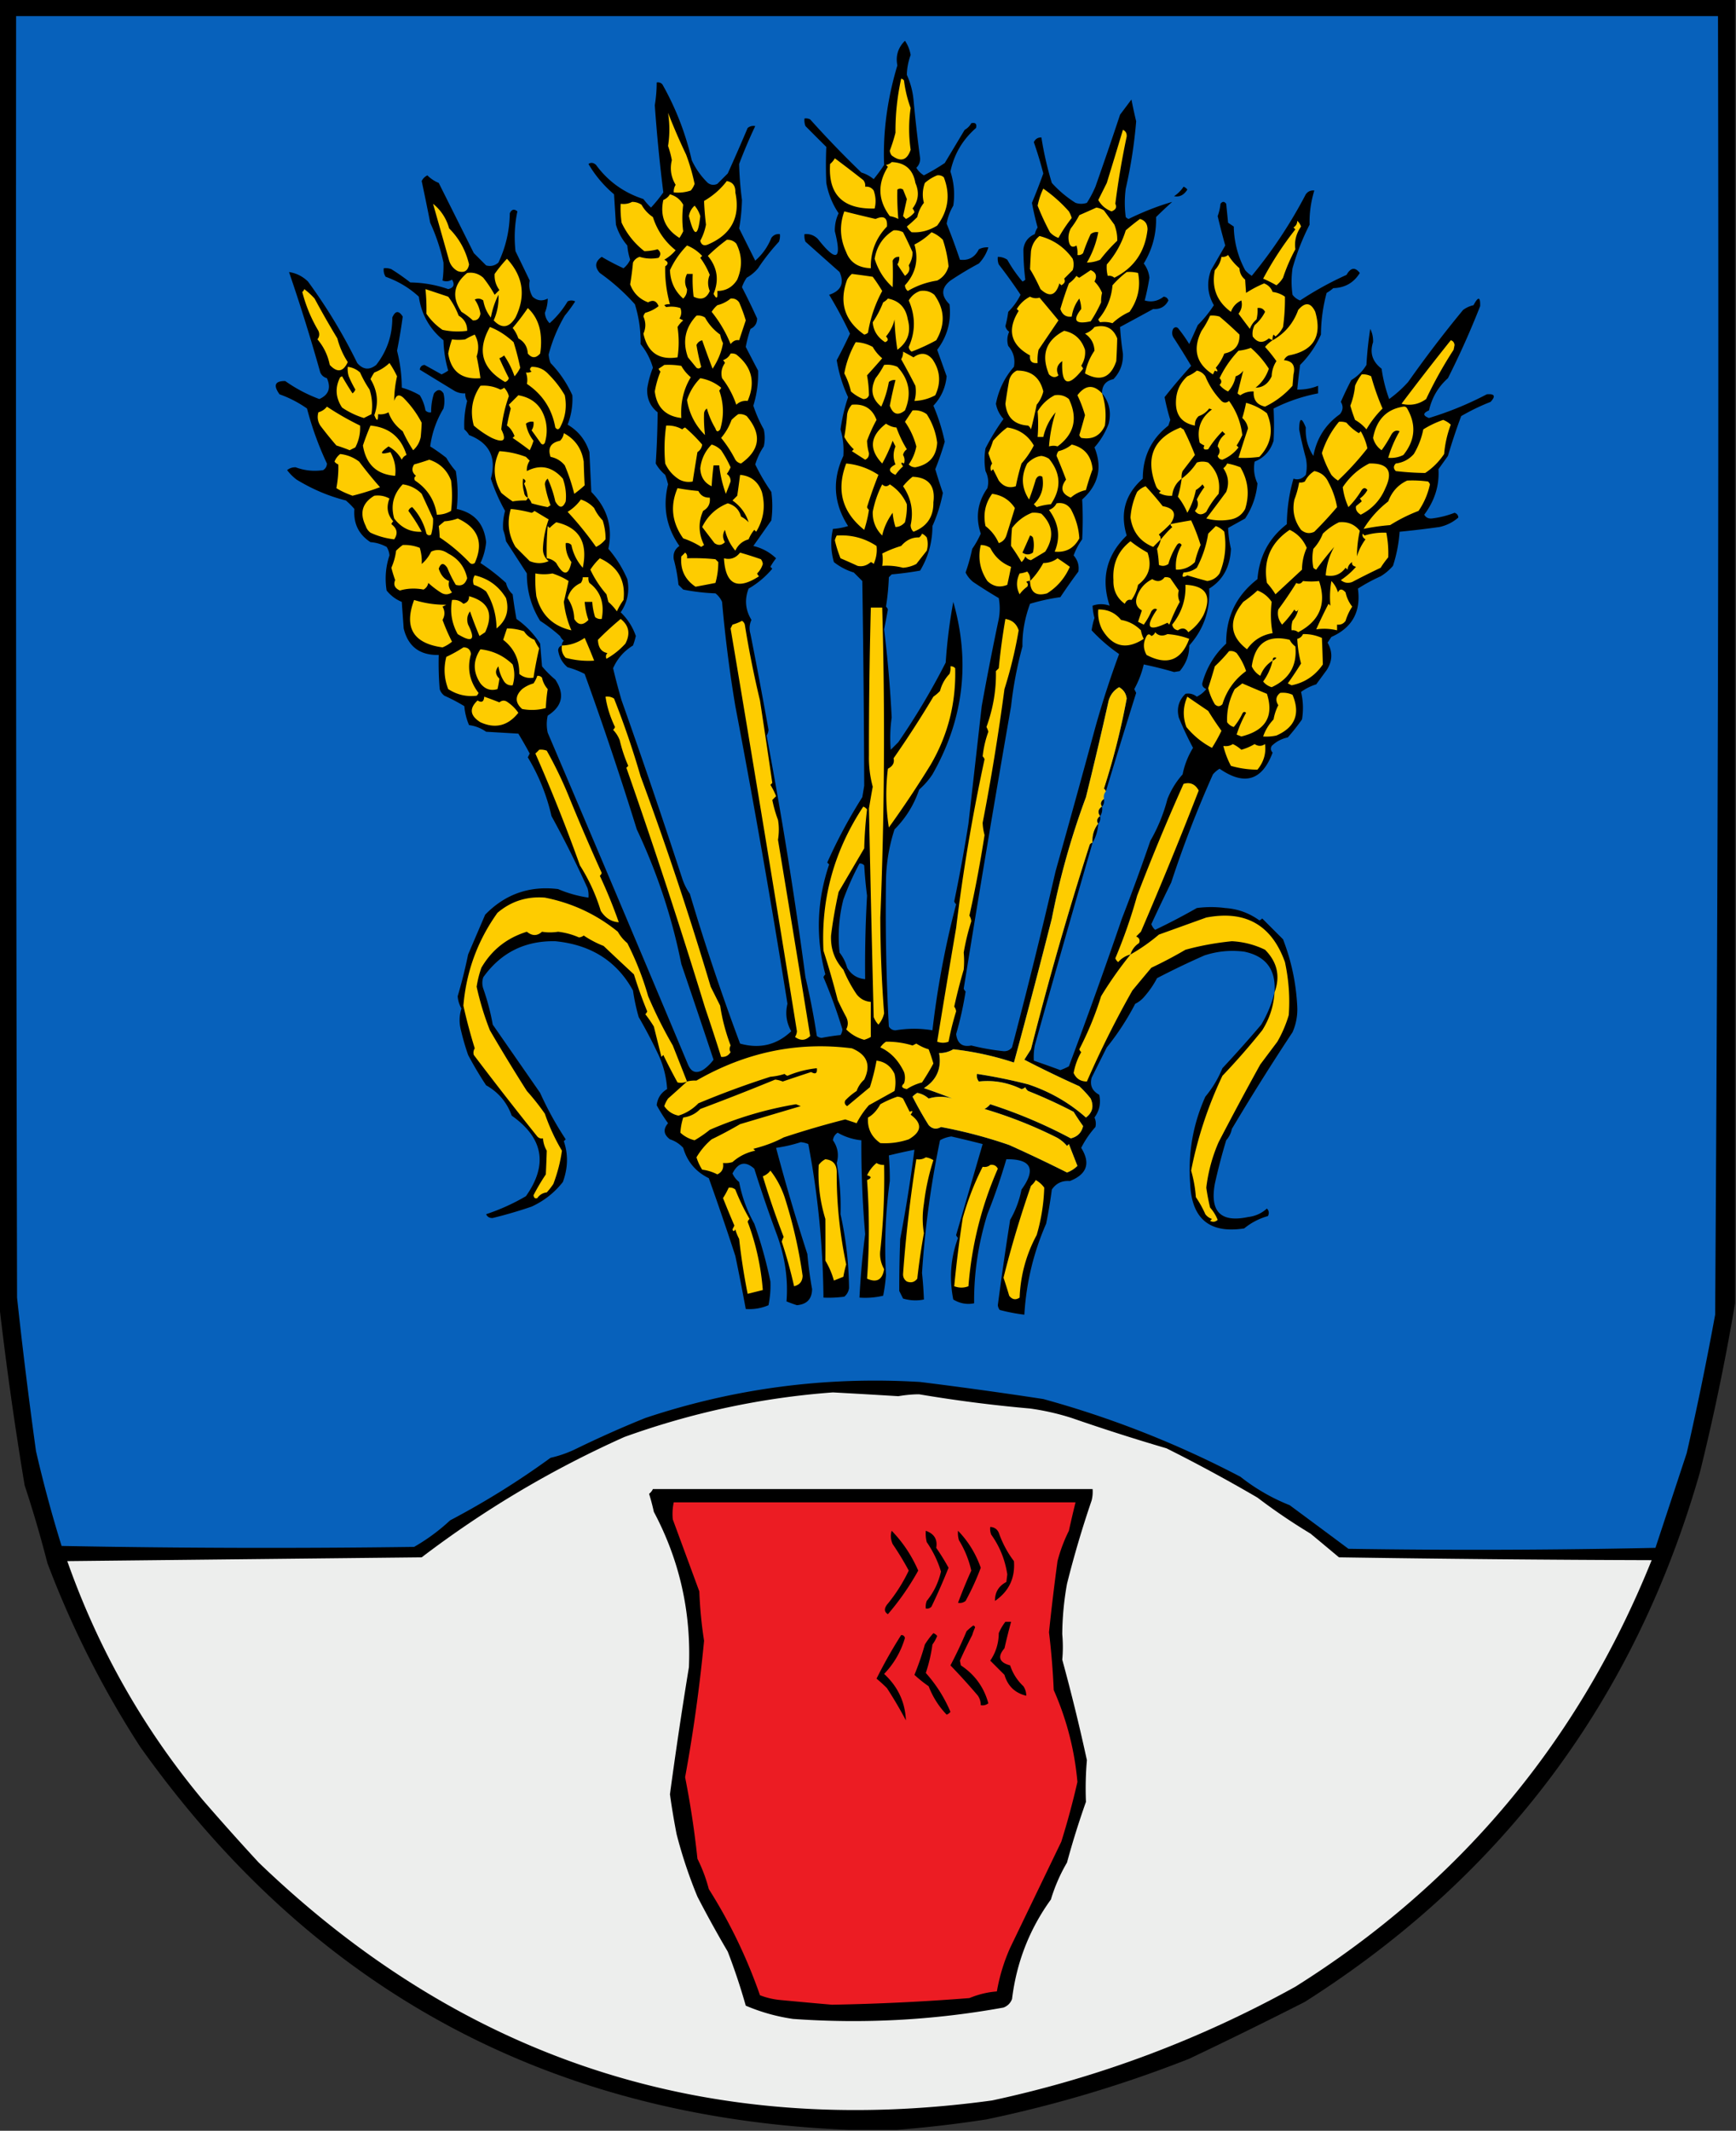 <svg xmlns="http://www.w3.org/2000/svg" width="916" height="1124" style="shape-rendering:geometricPrecision;text-rendering:geometricPrecision;image-rendering:optimizeQuality;fill-rule:evenodd;clip-rule:evenodd"><rect width="100%" height="100%" fill="#333333" stroke="none"/><path style="opacity:1" d="M-.5-.5h916v688a1205.05 1205.05 0 0 1-18.5 89C862.792 896.324 793.292 989.491 688.5 1056a2556.477 2556.477 0 0 1-61 30 657.907 657.907 0 0 1-107 32 642.653 642.653 0 0 1-47 5.5h-26c-157.88-6.51-282.38-73.84-373.5-202a509.266 509.266 0 0 1-49-97 627.336 627.336 0 0 0-12-41 1904.08 1904.08 0 0 1-13.5-96V-.5z"/><path style="opacity:1" fill="#0761bb" d="M8.5 8.5h898c.491 228.353-.009 456.686-1.5 685a1685.82 1685.82 0 0 1-15 73l-16.5 50a4374.397 4374.397 0 0 1-162 .5 10794.724 10794.724 0 0 0-31-23 103.423 103.423 0 0 1-26-15 520.693 520.693 0 0 0-104-41 2340.681 2340.681 0 0 0-65-9c-49.687-3.003-98.021 3.33-145 19a569.44 569.44 0 0 0-36 16 61.653 61.653 0 0 1-14 5 429.686 429.686 0 0 1-53 33 102.785 102.785 0 0 1-19 14c-62.003.833-124.003.667-186-.5a691.403 691.403 0 0 1-13.5-50 2685.71 2685.71 0 0 1-10-81c-.5-225.333-.667-450.666-.5-676z"/><path style="opacity:1" d="M581.5 207.5c3.815 4.577 4.981 9.91 3.5 16-1.766 4.669-4.266 8.835-7.5 12.5 4.288 10.605 2.122 19.772-6.5 27.5.397 6.977.397 13.977 0 21a34.638 34.638 0 0 0-4.5 8.5c2.172 2.493 3.006 5.326 2.5 8.5a300.365 300.365 0 0 0-9.5 13.5c-5.466.769-10.8 1.936-16 3.5-2.807 7.621-4.141 15.121-4 22.5-2.869 10.565-4.869 21.065-6 31.5a11267.678 11267.678 0 0 0-25 149 3.647 3.647 0 0 0 1 1.5 180.803 180.803 0 0 1-5 22.5c.652 4.972 3.318 6.972 8 6a119.593 119.593 0 0 0 17 3c1.874.11 3.374-.556 4.5-2a3027.947 3027.947 0 0 0 23-93 7921.669 7921.669 0 0 0 21-76 496.082 496.082 0 0 1 12.5-38.5c-5.204-3.552-10.037-7.718-14.5-12.5.282-2.116.782-4.283 1.5-6.5a29.495 29.495 0 0 1-1-6.5c2.958-1.041 5.958-1.041 9 0-4.679-14.281-1.679-26.614 9-37-3.618-11.866-.785-21.866 8.5-30-.018-11.628 4.482-20.961 13.5-28l1-3a115.24 115.24 0 0 1-3-12 311.072 311.072 0 0 1 14-16.5 396.984 396.984 0 0 0-9-14.5c-1.131-1.574-1.298-3.241-.5-5 .718-.951 1.551-1.117 2.5-.5a75.78 75.78 0 0 1 6 8.5c1.497-3.291 2.997-6.624 4.5-10a63.55 63.55 0 0 0 8.5-10.5c-3.392-5.881-3.892-12.048-1.5-18.5 2.486-4.301 4.986-8.635 7.5-13a389.093 389.093 0 0 1-4-15.5 26.67 26.67 0 0 0 1.5-6.5c1-1.333 2-1.333 3 0l1 10 3 2c.158 8.143 2.158 15.81 6 23a14.972 14.972 0 0 0 3.5 3 246.596 246.596 0 0 0 28.5-43c1.11-1.537 2.61-2.203 4.5-2-1.812 5.944-2.646 11.944-2.5 18a123.762 123.762 0 0 0-9 23 49.226 49.226 0 0 0 0 14c1.062 1.399 2.395 2.399 4 3a175.243 175.243 0 0 1 24.5-13.5c2.19-3.878 4.524-4.211 7-1-3.172 5.151-7.838 7.817-14 8a20.499 20.499 0 0 1-3.5 2.5 86.26 86.26 0 0 0-3 22 52.477 52.477 0 0 1-11 16 345.467 345.467 0 0 0-1.5 13c3.831.084 7.498-.583 11-2v4c-8.294 1.597-16.128 4.264-23.5 8 .3 5.647.3 11.314 0 17-1.658 5.319-4.991 8.986-10 11-.715 3.992-.215 7.825 1.5 11.5-.618 6.731-2.785 12.898-6.5 18.5l-9 5c.159 3.65.659 7.316 1.5 11-.41 9.54-4.244 16.54-11.5 21 .586 11.528-2.914 21.528-10.5 30 .076 4.921-1.591 9.421-5 13.5l-3 .5a211.88 211.88 0 0 0-16-4 51.249 51.249 0 0 1-5 13l1 2a4597.496 4597.496 0 0 0-16 52c-.111-.617-.444-1.117-1-1.5a380.898 380.898 0 0 0 12-47.5c-.341-2.687-1.674-4.687-4-6-2.756 1.591-4.589 3.924-5.5 7a2309.935 2309.935 0 0 1-12 51 408.293 408.293 0 0 0-18 64 4317.073 4317.073 0 0 1-20 76 158.054 158.054 0 0 0-32-7c-2.301 1.367-4.801 2.034-7.5 2 1.434 8.058-1.232 14.225-8 18.5a309.907 309.907 0 0 1 15 5.5c-4.157-1.255-8.323-1.255-12.5 0-1.688-1.545-3.688-2.545-6-3a11.38 11.38 0 0 0-2.5 2 193.977 193.977 0 0 0 8.5 15c1.943 2.066 4.109 2.399 6.5 1a250.95 250.95 0 0 1 36 9.5 785.43 785.43 0 0 1 30.5 14.5 14.8 14.8 0 0 0 5.5-3.5c-1.363-3.457-2.863-7.29-4.5-11.5l-1 1a18.778 18.778 0 0 0-5.5-4.5 231.695 231.695 0 0 0-38-15 10.756 10.756 0 0 0 3-2.5 258.169 258.169 0 0 1 42.5 18c3.513-.847 5.68-3.013 6.5-6.5a124.405 124.405 0 0 1-5-7.5 256.691 256.691 0 0 0-24-11 4.457 4.457 0 0 1-1.5-2 3.943 3.943 0 0 1-2 1c-7.286-3.512-14.786-4.846-22.5-4-.929-1.189-1.262-2.522-1-4a276.703 276.703 0 0 1 27 5.5c11.442 3.811 21.609 9.645 30.5 17.5 3.449-2.59 4.282-5.924 2.5-10a55.05 55.05 0 0 0-6-6.5 589.437 589.437 0 0 1-29-14 952.105 952.105 0 0 1 3.5-5.5 1801.382 1801.382 0 0 1 31-108c.383-.556.883-.889 1.5-1a12718.772 12718.772 0 0 0-30.5 107 32.462 32.462 0 0 0-.5 8c4.633 1.6 9.299 3.267 14 5a37.138 37.138 0 0 0 4.5-2 2779.8 2779.8 0 0 0 28-78 1106.274 1106.274 0 0 0 15-41c3.959-6.863 6.959-14.196 9-22 1.914-4.835 4.581-9.169 8-13a42.595 42.595 0 0 1 5.5-14 173.254 173.254 0 0 1-7.5-16c-1.214-4.843-.047-9.01 3.5-12.5 2.169-.429 4.169.071 6 1.5a14.506 14.506 0 0 0 5-4c-1.776-.815-2.443-1.982-2-3.5 2.258-8.019 6.424-14.852 12.5-20.5-.145-14.06 5.355-25.393 16.5-34 .944-12.057 6.111-21.724 15.5-29a89.274 89.274 0 0 1 3.5-24c2.443.82 4.609.153 6.5-2 .667-3 .667-6 0-9a203.361 203.361 0 0 1-3.5-15c.108-6.25 1.274-6.583 3.5-1-.293 5.507 1.04 10.507 4 15 1.742-9.273 6.409-16.607 14-22 1.694-2.07 1.861-4.236.5-6.5a181.526 181.526 0 0 1 5.5-11.5c3.333-2 6-4.667 8-8a193.161 193.161 0 0 1 2-19c1.103 2.129 1.603 4.463 1.5 7-1.848 5.626-.348 10.293 4.5 14a77.71 77.71 0 0 0 4 16 63.726 63.726 0 0 0 10-9 631.11 631.11 0 0 1 29-38 14.444 14.444 0 0 1 5.5-2.5c2.493-4.705 3.659-4.538 3.5.5a446.257 446.257 0 0 1-17 38c-5.112 4.548-8.445 10.215-10 17-3.284 1.413-3.284 2.746 0 4a173.14 173.14 0 0 0 30.5-12.5c4.143-.38 4.81.953 2 4a110.615 110.615 0 0 0-15.5 7.5 312.563 312.563 0 0 0-7 21l-5 7c.54 8.571-1.96 16.571-7.5 24 .848 1.491 2.181 2.158 4 2a48.805 48.805 0 0 0 12-3c1.22.387 1.887 1.22 2 2.5-2.896 2.516-6.23 4.182-10 5-7 .988-14 1.821-21 2.5a74.505 74.505 0 0 1-3.5 18 26.95 26.95 0 0 1-6.5 5.5 91.543 91.543 0 0 0-12 6.5c1.709 12.087-2.958 20.587-14 25.5l-2 3c2.767 4.917 2.6 9.751-.5 14.5l-5.5 7.5a27.022 27.022 0 0 0-8 4c1.135 4.748 1.302 9.581.5 14.5a113.409 113.409 0 0 1-7.5 9.5c-3.306.692-6.14 2.192-8.5 4.5-.684 1.284-.517 2.451.5 3.5-5.524 14.78-14.857 17.613-28 8.5a14.972 14.972 0 0 0-3.5 3 588.365 588.365 0 0 0-22 57 941.862 941.862 0 0 0-10.5 22 7.293 7.293 0 0 0 2 3 343.675 343.675 0 0 0 22-11.5c5-.667 10-.667 15 0 6.569.428 12.569 2.594 18 6.5a3.647 3.647 0 0 0 1.5-1l11 11c4.407 11.406 6.907 23.239 7.5 35.5.221 4.713-.612 9.213-2.5 13.5a1268.396 1268.396 0 0 0-32 51 12.804 12.804 0 0 1-3 6 312.858 312.858 0 0 0-6 23c-2.653 14.682 3.181 20.515 17.5 17.5 3.884-.46 7.218-1.96 10-4.5 1.114 1.223 1.281 2.556.5 4a33.891 33.891 0 0 0-12.5 6.5c-18.187 2.82-27.687-5.014-28.5-23.5-1.208-16.089 1.459-31.422 8-46a56.81 56.81 0 0 0 9-15 653.03 653.03 0 0 0 20.5-23c3.24-5.455 5.573-11.122 7-17 .872-11.943-4.461-19.109-16-21.5-7.154-.911-14.154-.245-21 2a429.204 429.204 0 0 0-25 12 47.864 47.864 0 0 1-6.5 9.5 14.506 14.506 0 0 1-5 4 137.852 137.852 0 0 1-15 23 2409.221 2409.221 0 0 0-8 16c-1.048 3.98.285 6.98 4 9 .97 4.376.137 8.376-2.5 12 .728 1.655.895 3.321.5 5a50.043 50.043 0 0 0-7.5 11c5.035 8.119 3.035 13.952-6 17.5-4.106-.306-7.272 1.194-9.5 4.5a261.577 261.577 0 0 1-3 18c-6.696 15.312-10.529 31.312-11.5 48a93.769 93.769 0 0 1-13-2.5 4.933 4.933 0 0 1-1-2.5 1689.799 1689.799 0 0 1 6.5-45c2.851-4.908 4.851-10.242 6-16 7.828-10.808 5.161-16.142-8-16a322.213 322.213 0 0 1-10 29c-4.822 15.528-7.155 31.195-7 47-3.823.771-7.489.104-11-2-2.231-11.17-1.398-22.003 2.5-32.5a3.647 3.647 0 0 1-1-1.5c4.681-16.02 9.348-32.02 14-48a596.803 596.803 0 0 0-16.5-4 15.973 15.973 0 0 0-6 2 503.22 503.22 0 0 0-9.5 70 197.72 197.72 0 0 1 1 14c-3.604.745-7.271.578-11-.5l-2-4c-.025-9.06.142-18.226.5-27.5a779.594 779.594 0 0 0 7.5-47 310.685 310.685 0 0 0-13.5 3c.377 4.881.544 9.381.5 13.5a256.22 256.22 0 0 0-2 49.5 93.881 93.881 0 0 1-1.5 11c-4.066.964-8.233 1.297-12.5 1a432.507 432.507 0 0 1 3-33.5 546.91 546.91 0 0 1-2-49.5 30.616 30.616 0 0 1-12.5-4c-1.464.959-2.297 2.292-2.5 4 2.569 3.699 3.235 7.699 2 12 1.615 9.034 2.282 18.034 2 27a188.203 188.203 0 0 1 4.5 39c-.273 1.829-1.107 3.329-2.5 4.5a60.931 60.931 0 0 1-11 .5c-.262-27.39-2.928-54.39-8-81a12.906 12.906 0 0 0-4-1 75.69 75.69 0 0 1-13 3 1074.414 1074.414 0 0 0 16.5 56 205.254 205.254 0 0 0 2.5 18.5c-.077 5.216-2.744 8.05-8 8.5a66.678 66.678 0 0 1-5.5-2c.912-11.593-.755-23.26-5-35a724.826 724.826 0 0 1-12-35c-4.684-4.196-8.517-3.362-11.5 2.5.77 1.775 1.937 3.275 3.5 4.5 1.496 7.825 4.162 15.159 8 22a229.732 229.732 0 0 1 8.5 30.5c.184 4.064-.149 8.231-1 12.5-3.82 1.645-7.82 2.311-12 2a1242.005 1242.005 0 0 0-5.5-28 1491.818 1491.818 0 0 0-14-41c-6.888-3.383-11.388-8.716-13.5-16-1.951-2.122-4.285-3.622-7-4.5-3.364-2.533-3.697-5.366-1-8.5a85.614 85.614 0 0 1-6-9.5c.459-3.758 2.292-6.591 5.5-8.5-.395-6.631-2.062-12.964-5-19a255.675 255.675 0 0 0-10-19 105.574 105.574 0 0 1-3-14c-8.522-15.499-22.189-24.166-41-26-16.053-.307-28.72 6.026-38 19-.667 2-.667 4 0 6a122.46 122.46 0 0 1 5 19l25 36a173.493 173.493 0 0 0 13.5 24.5l-1 1c2.372 6.915 2.206 14.081-.5 21.5-4.422 5.637-9.922 9.97-16.5 13a239.754 239.754 0 0 1-20.5 6c-1.662.112-2.829-.554-3.5-2a109.454 109.454 0 0 0 21-9.5c11.716-16.536 9.216-30.702-7.5-42.5-2.495-6.997-6.995-12.331-13.5-16a191.884 191.884 0 0 1-9.5-16 130.011 130.011 0 0 1-4-14c-.789-3.591-.622-7.091.5-10.5a14.845 14.845 0 0 1-2-6.5 268.342 268.342 0 0 0 5.5-22c3.008-7.034 6.008-14.034 9-21 10.58-10.855 23.413-15.355 38.5-13.5 5.064 2.178 10.397 3.678 16 4.5a12.93 12.93 0 0 0-.5-5 545.327 545.327 0 0 0-19-38c-2.531-11.052-6.698-21.386-12.5-31l1-2a218.394 218.394 0 0 0-6-10.5l-17-1c-2.735-1.915-5.735-3.082-9-3.5-1.36-3.12-2.193-6.453-2.5-10a93.221 93.221 0 0 0-10.5-5.5 6.978 6.978 0 0 1-2.5-3.5 162.597 162.597 0 0 1-.5-18c-10.014.214-16.181-4.453-18.5-14l-1-14c-3.153-1.286-5.819-3.286-8-6-.998-6.381-.498-12.547 1.5-18.5a9.62 9.62 0 0 0-1.5-4.5c-2.744-1.474-5.577-2.307-8.5-2.5-6.253-4.054-9.086-9.888-8.5-17.5a39.027 39.027 0 0 0-4.5-4.5c-8.952-2.23-17.619-5.897-26-11a25.965 25.965 0 0 1-5-5c1.272-1.046 2.772-1.546 4.5-1.5 4.69 1.743 9.523 2.243 14.5 1.5 1.304-.804 1.971-1.971 2-3.5a166.654 166.654 0 0 1-10.5-29 59.848 59.848 0 0 0-14.5-7.5c-3.428-4.744-2.428-7.077 3-7a77.56 77.56 0 0 0 18 9.5c4.923-2.2 6.257-5.867 4-11-1.634-.468-2.8-1.468-3.5-3a973.695 973.695 0 0 0-16.5-53c3.858.596 7.191 2.262 10 5a283.453 283.453 0 0 1 26 43c3.047 3.533 6.381 3.866 10 1 5.707-7.287 8.541-15.62 8.5-25 1.578-3.643 3.411-3.809 5.5-.5a287.871 287.871 0 0 1-3 18 80.347 80.347 0 0 1 2.5 19.5 39.43 39.43 0 0 1 9.5 4c1.494 2.442 2.494 5.109 3 8 .825.886 1.825 1.219 3 1a31.284 31.284 0 0 1 1.5-10c1.851-2.281 3.518-2.281 5 0a16.242 16.242 0 0 1 0 8c-3.746 6.24-6.079 12.907-7 20a97.027 97.027 0 0 1 8.5 6 40.943 40.943 0 0 0 5 7 73.314 73.314 0 0 1 .5 20c9.298 1.975 14.465 7.808 15.5 17.5-.366 3.902-1.366 7.569-3 11a100.657 100.657 0 0 1 13.5 10.5c.572 2.392 1.738 4.392 3.5 6a239.845 239.845 0 0 0 2 13c4.994 3.495 9.161 7.828 12.5 13l1 12a54.912 54.912 0 0 0 7 7c5.105 7.685 3.772 14.019-4 19-.667 3-.667 6 0 9a31138.85 31138.85 0 0 1 74 175c1.773 4.257 4.606 5.09 8.5 2.5 1.966-1.46 3.632-3.127 5-5a7086.252 7086.252 0 0 0-17-50.5c-4.892-24.511-12.726-48.178-23.5-71a1876.177 1876.177 0 0 0-27.5-82 45.217 45.217 0 0 0-9-3.5c-2.781-2.309-4.448-5.309-5-9 .139-1.301.805-2.134 2-2.5-.086-.996.248-1.829 1-2.5a7.248 7.248 0 0 1-2-2.5 83.303 83.303 0 0 0-10.5-8c-4.712-7.563-7.046-15.897-7-25l-11-17a32.444 32.444 0 0 0-1.5-6c-.264-3.206.069-6.539 1-10a96.992 96.992 0 0 1-7.5-17c3.079-11.176-.755-18.843-11.5-23a10.756 10.756 0 0 0-2.5-3 51.086 51.086 0 0 1 1.5-15 6.846 6.846 0 0 1-1-4 10.098 10.098 0 0 1-6-1.5 13969.11 13969.11 0 0 1-18-11c.167-1.5 1-2.333 2.5-2.5 2.99 1.65 5.99 3.317 9 5a26.585 26.585 0 0 0 3.5-2 62.885 62.885 0 0 1-2.5-16c-7.326-5.981-11.659-13.648-13-23-5.001-4.623-10.835-8.123-17.5-10.5-.88-1.356-1.214-2.856-1-4.5a8.43 8.43 0 0 1 4 .5 109.735 109.735 0 0 1 10 7 63.665 63.665 0 0 1 20 3.5c2.927-.688 3.594-2.355 2-5-1.598.985-3.265 1.151-5 .5.424-2.949.591-6.116.5-9.5a102.214 102.214 0 0 0-7-21 1277.1 1277.1 0 0 0-4.5-22 6.544 6.544 0 0 1 3-3 18.194 18.194 0 0 0 6 4l18.5 37 6.5 6.5c2.42.687 4.587.187 6.5-1.5 3.878-8.184 5.878-16.851 6-26 .953-2.092 2.286-2.425 4-1-1.447 6.843-1.78 13.843-1 21a2147.409 2147.409 0 0 1 7.5 15.5c-.589 2.86-.089 5.693 1.5 8.5 2.418 2.18 5.084 2.513 8 1 .003 2.532-.497 5.032-1.5 7.5.158 2.149.992 3.983 2.5 5.5a48.391 48.391 0 0 0 9.5-11.5c1.333-.667 2.667-.667 4 0a76.908 76.908 0 0 1-5.5 7.5 80.69 80.69 0 0 0-8.5 20.5 14.985 14.985 0 0 0 1 4.5 59.342 59.342 0 0 1 11.5 17 36.729 36.729 0 0 1-2.5 15.5c5.672 3.343 9.505 8.176 11.5 14.5l1 21c8.426 8.521 11.426 18.521 9 30a61.622 61.622 0 0 1 10 16c1.284 6.365.117 12.198-3.5 17.5 3.639 3.487 6.306 7.653 8 12.5a43.145 43.145 0 0 1-1.5 5c-4.778 2.94-8.278 6.94-10.5 12a318.342 318.342 0 0 0 4.5 17 3908.067 3908.067 0 0 1 32 94 31.041 31.041 0 0 0 4 8 1219.672 1219.672 0 0 0 26.5 79c10.366 2.897 19.366.73 27-6.5-2.571-4.591-3.238-9.425-2-14.5a5277.106 5277.106 0 0 0-27.5-157 708.385 708.385 0 0 1-7-55 11.532 11.532 0 0 0-3.5-4.5 106.022 106.022 0 0 1-17-2l-2.5-2.5c-.465-4.6-1.299-9.1-2.5-13.5-.422-3.018.578-5.351 3-7-6.901-9.807-8.901-20.64-6-32.5a43.145 43.145 0 0 0-1.5-5 21.53 21.53 0 0 1-5-6c.594-8.98.927-17.98 1-27-3.914-3.129-5.748-7.295-5.5-12.5a51.374 51.374 0 0 1 3-11 34.016 34.016 0 0 0-6.5-12.5c.152-7.091-.848-14.091-3-21-5.494-6.156-11.661-11.656-18.5-16.5-2.855-3.222-2.521-6.056 1-8.5a124.033 124.033 0 0 0 11.5 6 11.821 11.821 0 0 0 3.5-4.5 34.041 34.041 0 0 1-1.5-7.5c-2.777-3.218-4.777-6.885-6-11l-1-16c-5.439-4.6-9.939-9.934-13.5-16 1.29-.908 2.623-.741 4 .5 6.329 8.644 14.662 14.644 25 18a35.594 35.594 0 0 0 4 4.5 76.852 76.852 0 0 0 6.5-8 862.552 862.552 0 0 1-4.5-46 73.058 73.058 0 0 0 1-12c1.175-.219 2.175.114 3 1 7.077 12.505 12.244 25.838 15.5 40a40.075 40.075 0 0 0 8.5 12c1.574 1.13 3.241 1.297 5 .5l5.5-5.5a1022.339 1022.339 0 0 0 10.5-24c1.189-.929 2.522-1.262 4-1a271.453 271.453 0 0 0-8.5 20c.159 6.332.659 12.665 1.5 19-.131 5.18-.631 10.18-1.5 15 2.889 5.77 5.722 11.437 8.5 17 3.772-3.282 6.605-7.282 8.5-12 1.11-1.537 2.61-2.203 4.5-2a8.43 8.43 0 0 1-.5 4 110.872 110.872 0 0 0-11 14 21.53 21.53 0 0 1-6 5 20.023 20.023 0 0 0-2.5 5 374.834 374.834 0 0 1 8 16.5c-.033 2.569-1.2 4.403-3.5 5.5a66.364 66.364 0 0 0-2.5 9.5c2.136 4.149 4.303 8.315 6.5 12.5a56.378 56.378 0 0 1-2.5 18.5 69.816 69.816 0 0 0 5.5 12.5c.667 3 .667 6 0 9a36.012 36.012 0 0 0-4.5 9.5 106.563 106.563 0 0 0 8.5 14.5c.667 5 .667 10 0 15a3772.14 3772.14 0 0 1-9.5 13.5c4.597 1.105 8.597 3.271 12 6.5a32.367 32.367 0 0 0-3 4.5l1 1c-3.581 4.252-7.748 7.752-12.5 10.5-2.214 5.738-1.714 11.238 1.5 16.5-1.102 2.401-1.269 4.901-.5 7.5a2667.597 2667.597 0 0 1 9.5 50.5 6.293 6.293 0 0 1-1 3A2366.76 2366.76 0 0 1 425 515.5a387.948 387.948 0 0 1 6 31 4.933 4.933 0 0 0 2.5 1 103.172 103.172 0 0 1 10-1.5 6.293 6.293 0 0 0 1-3 268.763 268.763 0 0 0-10-27.5 3.647 3.647 0 0 1 1-1.5c-5.172-19.463-4.506-38.796 2-58l-1-1a271.743 271.743 0 0 1 18.5-34.5l1-6a9194.763 9194.763 0 0 0-1-108l-4.5-4.5a31.65 31.65 0 0 1-10.5-5.5c-1.657-5.844-1.824-11.678-.5-17.5a34.251 34.251 0 0 0 8-1.5c-7.656-11.915-8.49-24.248-2.5-37 .333-4.798-.167-9.464-1.5-14a92.937 92.937 0 0 1 4-17 73.294 73.294 0 0 1-6-19.5 256.177 256.177 0 0 0 7-14 228.158 228.158 0 0 0-11-20.5c6.292-2.088 8.125-6.088 5.5-12a10630.09 10630.09 0 0 1-18-16 8.43 8.43 0 0 1-.5-4c2.726-.236 5.059.597 7 2.5 9.852 12.534 12.852 11.201 9-4-.078-3.393.589-6.56 2-9.5-3.251-4.798-5.418-10.132-6.5-16a218.89 218.89 0 0 1 0-19 1680.105 1680.105 0 0 1-11-11 8.43 8.43 0 0 1-.5-4 4.932 4.932 0 0 1 3 .5 538.519 538.519 0 0 0 27 28 18.969 18.969 0 0 1 6.5 3.5 89.42 89.42 0 0 0 5.5-7.5c-.671-17.22 1.662-34.72 7-52.5-.998-5 .336-9.334 4-13 1.526 2.25 2.526 4.75 3 7.5-1.294 3.615-1.96 7.115-2 10.5a41.18 41.18 0 0 1 3.5 13 767.037 767.037 0 0 0 3.5 31c.063 1.98-.604 3.648-2 5 1 1.667 2.333 3 4 4a114.444 114.444 0 0 0 11-6.5A8925.353 8925.353 0 0 0 509 68.5c1.5-.833 2.667-2 3.5-3.5 2.167-.5 3 .333 2.5 2.5-7.087 6.178-11.587 13.845-13.5 23 1.9 5.866 2.4 11.866 1.5 18a27.224 27.224 0 0 0-3.5 9.5 323.17 323.17 0 0 1 7 19c4.552.555 7.885-1.278 10-5.5a9.108 9.108 0 0 1 5-1c-.97 3.161-2.637 5.994-5 8.5a172.604 172.604 0 0 0-15 9c-4.892 3.82-5.059 7.987-.5 12.5 1.023 8.928-1.144 16.928-6.5 24l5 14c-.594 6.017-2.927 11.183-7 15.5a103.309 103.309 0 0 1 6 19 154.63 154.63 0 0 1-5 14.5 267.905 267.905 0 0 0 4 12.5 77.943 77.943 0 0 1-5.5 17.5c-.028 8.498-2.195 16.331-6.5 23.5-4.97.886-9.97 1.552-15 2l-1.5 1.5a128.987 128.987 0 0 1-1.5 15.5c.457.414.791.914 1 1.5a461.795 461.795 0 0 1-2 10.5 648.936 648.936 0 0 1 4 46.5 75.983 75.983 0 0 0-.5 17l4-4a370.588 370.588 0 0 0 25-42 276.08 276.08 0 0 1 4-32c9.092 31.8 5.425 62.134-11 91a39.806 39.806 0 0 1-7 8c-2.72 8.042-7.054 15.042-13 21a91.102 91.102 0 0 0-4.5 26.5 1121.95 1121.95 0 0 0 1.5 77.5c.804 1.304 1.971 1.971 3.5 2 6.724-1.102 13.224-1.102 19.5 0 2.621-22.576 6.788-44.743 12.5-66.5a3.647 3.647 0 0 1-1-1.5 885.601 885.601 0 0 0 7.5-41c2.336-20.71 4.669-41.377 7-62a1605.827 1605.827 0 0 1 9-46 30.485 30.485 0 0 0 0-11 269.299 269.299 0 0 1-13.5-8.5c-1.727-1.389-3.061-3.056-4-5a101.113 101.113 0 0 0 3.5-12.5 47.478 47.478 0 0 0 4.5-8c-2.86-8.603-1.694-16.603 3.5-24 .79-3.134.457-6.134-1-9-.667-4-.667-8 0-12a120.345 120.345 0 0 1 9.5-15.5c-2.091-2.263-3.424-4.93-4-8 1.435-7.409 4.601-13.909 9.5-19.5.771-4.135-.229-7.802-3-11-.769-2.599-.602-5.099.5-7.5-1.074-.739-1.741-1.739-2-3a59.176 59.176 0 0 0 1.5-7.5 34.24 34.24 0 0 0 6.5-9 257.32 257.32 0 0 0-11.5-16 8.43 8.43 0 0 1-.5-4c1.808-.009 3.475.491 5 1.5a70.65 70.65 0 0 0 8 11.5 3.647 3.647 0 0 0 1.5-1 133.222 133.222 0 0 1-1-16c.456-3.794 2.456-6.461 6-8a11.333 11.333 0 0 1 1.5-3.5 157.385 157.385 0 0 1-3-13 313.732 313.732 0 0 0 6-15.5 201.85 201.85 0 0 0-5-16.5c.808-1.706 2.141-2.54 4-2.5a173.414 173.414 0 0 0 5.5 24 59.263 59.263 0 0 0 12.5 10.5c2 .667 4 .667 6 0a56.697 56.697 0 0 0 4.5-8.5 2119.523 2119.523 0 0 0 13-38l6-8c.754 3.85 1.588 7.684 2.5 11.5a253.274 253.274 0 0 1-5.5 35.5c-.667 5-.667 10 0 15 .414.457.914.791 1.5 1 7.777-3.809 15.444-6.809 23-9a244.897 244.897 0 0 0-8.5 8c.221 8.891-1.946 17.058-6.5 24.5a14.823 14.823 0 0 1 3 7.5 126.115 126.115 0 0 1-2.5 12c3.584 1.038 6.917.372 10-2 1.28.113 2.113.78 2.5 2-1.649 3.239-4.316 4.739-8 4.5-5.853 3.2-11.687 6.367-17.5 9.5.29 4.639.79 9.306 1.5 14 .231 5.266-1.435 9.766-5 13.5-4.07.899-6.07 3.399-6 7.5z"/><path style="opacity:1" fill="#fecc00" d="M475.5 41.5c.617.11 1.117.444 1.5 1a65.82 65.82 0 0 0 3.5 14.5c-1.064 7.186-1.064 14.52 0 22-1.91 5.618-5.243 6.618-10 3a4.932 4.932 0 0 1-1-2.5 86.236 86.236 0 0 0 3-9.5c-.084-9.418.916-18.918 3-28.5zM352.5 59.5a321.631 321.631 0 0 0 9.5 22 103.144 103.144 0 0 1 4.5 15.5 11.064 11.064 0 0 1-2 3.5 21.127 21.127 0 0 1-9 1 6.846 6.846 0 0 1 1-4c-2.45-4.114-3.117-8.448-2-13a50.113 50.113 0 0 0-2-7.5c.914-5.765.914-11.599 0-17.5zM592.5 68.5c1.447.634 2.113 1.8 2 3.5a437.925 437.925 0 0 0-6 35.5c.929 1.822.262 3.155-2 4-3.07-1.156-5.403-3.156-7-6l4.5-9c2.953-9.596 5.787-18.93 8.5-28zM440.5 83.5a720.856 720.856 0 0 1 15 11.5c.837 1.011 1.17 2.178 1 3.5 1.89-.204 3.39.463 4.5 2 1.126 3.223 1.293 6.389.5 9.5-16.762.445-24.595-7.388-23.5-23.5a10.526 10.526 0 0 0 2.5-3zM470.5 85.5c7.101.265 11.268 3.931 12.5 11 2.146 4.877 1.646 9.377-1.5 13.5a3.943 3.943 0 0 1 1 2 11.821 11.821 0 0 1-4.5 3.5l-1.5-1.5 2-9-2-5c-1-.667-2-.667-3 0-.138 5.029.029 10.195.5 15.5a15.256 15.256 0 0 0-4.5-1.5c-6.256-8.391-6.59-17.058-1-26l-1-1c1.237-.232 2.237-.732 3-1.5z"/><path style="opacity:1" fill="#fecc00" d="M494.5 92.5c1.322-.17 2.489.163 3.5 1 3.557 9.156 2.39 17.656-3.5 25.5-4.292 2.665-8.792 3.832-13.5 3.5a10.756 10.756 0 0 1-2.5-3 71.1 71.1 0 0 0 5.5-5c.598-2.808 1.765-5.308 3.5-7.5-.922-3.459-.755-6.959.5-10.5 2.013-1.748 4.18-3.082 6.5-4zM383.5 95.5c3.145.577 4.645 2.577 4.5 6 2.745 13.031-2.089 22.198-14.5 27.5-2.107.854-3.441.188-4-2a28.843 28.843 0 0 0 3-8.5c-.532-4.529-.865-8.696-1-12.5 4.759-2.749 8.759-6.249 12-10.5z"/><path style="opacity:1" d="M624.5 98.5c.789.283 1.456.783 2 1.5-1.779 2.893-4.112 4.06-7 3.5a17.858 17.858 0 0 0 5-5z"/><path style="opacity:1" fill="#fecc00" d="M550.5 99.5a76.624 76.624 0 0 1 13.5 12 16.2 16.2 0 0 1 1.5 3.5 76.11 76.11 0 0 0-7 10.5 10.94 10.94 0 0 1-4.5-3 132.82 132.82 0 0 1-6.5-14 37.325 37.325 0 0 1 3-9zM353.5 102.5c3.126.888 5.459 2.722 7 5.5-.599 4.865-.599 9.531 0 14a26.585 26.585 0 0 1-2 3.5c-7.54-4.739-10.373-11.406-8.5-20 1.518-.663 2.685-1.663 3.5-3zM333.5 106.5c1.808-.009 3.475.491 5 1.5a18.68 18.68 0 0 0 6 6.5c2.292 7.124 6.292 12.957 12 17.5a21.53 21.53 0 0 1-6 5c2.157 1.085 2.324 2.251.5 3.5-.197 6.547.636 13.214 2.5 20a4.934 4.934 0 0 0-3 .5l1 1c2.56-.438 5.06-.271 7.5.5.743 1.941.576 3.774-.5 5.5l2 1a14.972 14.972 0 0 0-3 3.5c.807 5.438.807 10.771 0 16-9.828 1.572-15.828-2.595-18-12.5 1.333-3 1.333-6 0-9a3.943 3.943 0 0 1 1-2c2.655-.727 4.988-1.894 7-3.5-1.133-2.823-2.967-3.49-5.5-2-4.611-1.723-7.778-4.89-9.5-9.5a152.043 152.043 0 0 0 1.5-11.5c.745-1.49 1.912-2.49 3.5-3a20.435 20.435 0 0 0 10 .5c1.349-1.635 1.182-3.135-.5-4.5-2.37.628-4.703.961-7 1-5.19-4.045-9.19-9.045-12-15a50.464 50.464 0 0 1-.5-10c2.235.295 4.235-.039 6-1zM228.5 107.5c4.161 3.353 6.994 7.687 8.5 13 5.267 5.251 8.767 11.584 10.5 19-.643 3.475-2.643 4.641-6 3.5-2.226-1.227-3.726-3.061-4.5-5.5a32181.7 32181.7 0 0 0-8.5-30zM366.5 108.5c1.36 1.546 2.36 3.38 3 5.5-1.234 11.19-3.234 11.19-6 0 .363-2.192 1.363-4.026 3-5.5zM578.5 109.5c1.422.209 2.755.709 4 1.5l5.5 7.5c1.114 2.932 1.614 5.766 1.5 8.5a88.564 88.564 0 0 0-9 10 17.758 17.758 0 0 1-7 1.5 49.89 49.89 0 0 0 6-16c-1.478-.262-2.811.071-4 1a91.688 91.688 0 0 0-4 10c-.825.886-1.825 1.219-3 1a12.93 12.93 0 0 0-.5-5c-2.09 1.291-3.424.624-4-2-.484-2.413-.15-4.746 1-7a47.633 47.633 0 0 0 4.5-7 826.942 826.942 0 0 0 9-4zM445.5 111.5a808.189 808.189 0 0 0 16.5 4c4.37-1.976 6.37-.643 6 4-5.897 6.13-8.73 13.463-8.5 22-6.635-.248-10.968-3.081-13-8.5-3.299-7.112-3.632-14.279-1-21.5zM601.5 115.5c2.638.742 3.971 2.575 4 5.5-1.278 11.749-7.111 20.249-17.5 25.5-1.011-.837-2.178-1.17-3.5-1a17.65 17.65 0 0 1-.5-6c4.623-5.288 7.956-11.288 10-18a125.763 125.763 0 0 1 7.5-6zM684.5 116.5c.891.761 1.558 1.761 2 3-2.596 3.718-3.596 7.718-3 12a91.614 91.614 0 0 0-6.5 15 14.84 14.84 0 0 1-3.5 4 63.204 63.204 0 0 0-7-3.5c4.959-9.286 10.626-17.953 17-26l-1-1c1.323-.816 1.989-1.983 2-3.5z"/><path style="opacity:1" fill="#fecc00" d="M471.5 121.5a9.108 9.108 0 0 1 5 1 217.773 217.773 0 0 1 5 10.5c.091 2.265-.576 4.598-2 7 .825 2.122.159 3.955-2 5.5a163.584 163.584 0 0 1-4-6 6.846 6.846 0 0 0 1-4c-1.624-.14-2.79.527-3.5 2 .168 4.835.168 9.501 0 14-4.48-4.018-7.647-9.018-9.5-15 1.129-6.624 4.462-11.624 10-15z"/><path style="opacity:1" fill="#fecc00" d="M491.5 122.5c2.236.889 4.236 2.222 6 4a63.712 63.712 0 0 1 3 14c-.941 3.401-2.941 5.901-6 7.5-5.574.857-10.74 2.69-15.5 5.5-.944-.763-1.444-1.763-1.5-3 5.672-6.26 7.339-13.427 5-21.5a35.926 35.926 0 0 0 9-6.5zM548.5 124.5c7.329 1.907 13.162 5.907 17.5 12 .667 2 .667 4 0 6l-4.5 4.5c.758 1.364.258 2.531-1.5 3.5l-1-1c-1.914 6.475-5.248 7.475-10 3-1.929-4.188-3.762-7.688-5.5-10.5.124-3.012.291-6.179.5-9.5.498-3.321 1.998-5.987 4.5-8zM383.5 126.5c1.984-.117 3.65.55 5 2 3.119 6.132 3.286 12.466.5 19-2.436 3.95-5.936 5.95-10.5 6 .29 4.054-.377 4.554-2 1.5 3.024-7.225 2.024-13.892-3-20a94.233 94.233 0 0 1 10-8.5zM362.5 129.5c3.043 1.196 5.709 3.03 8 5.5l-1 1a39.953 39.953 0 0 1 5 9c-1.164 2.748-1.164 5.581 0 8.5-1.683 3.985-4.516 4.985-8.5 3a72.367 72.367 0 0 1-.5-12h-3c-1.321 2.654-1.321 5.321 0 8 .063 1.981-.604 3.648-2 5-4.417-3.867-6.75-8.867-7-15 2.269-4.883 5.269-9.216 9-13z"/><path style="opacity:1" fill="#fecb00" d="M671.5 179.5a43.836 43.836 0 0 1-2-1c-3.198 2.727-6.032 2.393-8.5-1-.325-2.053.009-4.053 1-6a21.569 21.569 0 0 0 5.5-7c-.82-1.611-2.154-2.278-4-2a18.453 18.453 0 0 1-.5 6 11.494 11.494 0 0 0-3.5 5 1234.533 1234.533 0 0 1-6-8c1.617-2.132 2.117-4.465 1.5-7-2.669 1.247-4.502 3.247-5.5 6-7.479-5.485-10.312-12.818-8.5-22 1.879-2.027 3.046-4.36 3.5-7 1.322.17 2.489-.163 3.5-1a29.964 29.964 0 0 0 6 7c.113 2.474 1.113 4.474 3 6 .157 2.495.324 4.828.5 7a61 61 0 0 1 9.5-5c2.154.82 3.654 2.32 4.5 4.5a14.293 14.293 0 0 1 6.5 2.5 107.124 107.124 0 0 1-1 16 14.506 14.506 0 0 1-4 5l-1-1a4.934 4.934 0 0 0-.5 3z"/><path style="opacity:1" fill="#fecc00" d="M267.5 136.5c8.58 9.274 10.08 19.607 4.5 31-3.433 5.518-7.266 6.018-11.5 1.5 1.913-4.316 2.746-8.816 2.5-13.5a45.4 45.4 0 0 0-4 12c-2.078-2.603-3.411-5.603-4-9-1.388-1.054-2.888-1.22-4.5-.5 1.554 2.224 2.554 4.724 3 7.5-.435 2.497-1.769 3.663-4 3.5a39.447 39.447 0 0 0-6-4.5c-5.247-7.691-4.247-14.524 3-20.5 3.174-.506 6.007.328 8.5 2.5a64.735 64.735 0 0 1 6 9l2.5-2.5c-1.865-2.588-2.698-5.422-2.5-8.5a76.332 76.332 0 0 1 6.5-8zM575.5 142.5c2.841 1.188 3.508 3.188 2 6a18.33 18.33 0 0 1 4 6c-.38 1.521-.546 3.187-.5 5a70.954 70.954 0 0 1-5.5 10c-8.095 1.741-9.762-.426-5-6.5-.009-1.73-.342-3.563-1-5.5-2.132 2.76-3.465 5.927-4 9.5-2.981.381-4.981-.952-6-4a185.357 185.357 0 0 1 4.5-13.5 16.661 16.661 0 0 0 4-4c.414.457.914.791 1.5 1a525.082 525.082 0 0 0 6-4zM594.5 143.5a18.453 18.453 0 0 1 6 .5c1.443 7.347-.057 14.18-4.5 20.5a32.493 32.493 0 0 0-9 6c-2.09-.652-4.257-.819-6.5-.5a3.647 3.647 0 0 1-1-1.5c4.421-5.177 6.921-11.177 7.5-18a50.105 50.105 0 0 1 7.5-7zM449.5 144.5c3.663.452 7.33.952 11 1.5a89.809 89.809 0 0 1 5 7.5c-3.724 6.885-6.224 14.218-7.5 22a3.943 3.943 0 0 1-2 1c-10.4-7.314-13.4-16.98-9-29 .698-1.191 1.531-2.191 2.5-3zM160.5 152.5c1.917 1.409 3.75 3.076 5.5 5a464.934 464.934 0 0 0 12 21 41.738 41.738 0 0 0 5.5 12.5c-2.409 5.227-5.575 5.727-9.5 1.5-1.028-5.105-3.195-9.605-6.5-13.5 1.054-1.388 1.22-2.888.5-4.5a77.823 77.823 0 0 1-8.5-20.5c.556-.383.889-.883 1-1.5zM224.5 152.5c3.989 1.326 7.989 2.659 12 4a39.656 39.656 0 0 1 5.5 10c3.054 1.866 4.554 4.533 4.5 8-4.255.602-8.589.436-13-.5a31.578 31.578 0 0 1-8.5-8.5c.097-4.417-.07-8.75-.5-13zM485.5 153.5c2.865-.445 5.365.222 7.5 2 5.529 7.706 5.862 15.706 1 24a103.482 103.482 0 0 1-13 6c-.87-.608-1.37-1.441-1.5-2.5 3.605-8.043 3.605-16.21 0-24.5 1.434-2.442 3.434-4.108 6-5zM543.5 156.5c1.606.859 3.273 1.026 5 .5 3.379 4.007 6.713 8.007 10 12a14296.15 14296.15 0 0 1-10.5 15.5 24.935 24.935 0 0 0-.5 7c-3 .333-4.333-1-4-4-10.251-5.603-12.251-13.436-6-23.5l-1-1c1.822-2.911 4.155-5.078 7-6.5zM385.5 157.5c1.89-.203 3.39.463 4.5 2a81.041 81.041 0 0 1 3.5 9.5l-3.5 10.5c-1.61-.37-3.11.297-4.5 2a67.115 67.115 0 0 0-10-17 14.972 14.972 0 0 1 3-3.5c2.674-.67 5.007-1.837 7-3.5z"/><path style="opacity:1" fill="#fecc00" d="M468.5 157.5c5.942 1.112 9.442 4.778 10.5 11 1.829 6.66-.004 11.993-5.5 16a130.373 130.373 0 0 1-1.5-16c-.676 3.14-2.176 6.14-4.5 9 1.379 1.363 1.213 2.363-.5 3-4.031-2.627-6.198-6.127-6.5-10.5a53.672 53.672 0 0 0 5.5-10.5c.995-.566 1.828-1.233 2.5-2zM671.5 179.5c6.428-3.603 10.928-8.936 13.5-16 3.683-4.312 6.683-3.979 9 1 3.739 12.864-.928 20.531-14 23-1.169.509-2.002 1.342-2.5 2.5 4.467.39 6.134 2.89 5 7.5l-.5 6a45.217 45.217 0 0 1-14.5 11c-4.28-.947-6.28-3.614-6-8-2.549-.113-4.882.554-7 2a3.647 3.647 0 0 1-1.5-1c.97-3.961 1.97-7.961 3-12-.991 1.439-2.324 2.439-4 3-.579 3.088-1.913 5.755-4 8a12.14 12.14 0 0 1-4.5-3.5c1.211-1.113 1.211-2.28 0-3.5a55.486 55.486 0 0 1 10-14.5 26.67 26.67 0 0 0 6.5-1.5 49.985 49.985 0 0 1 9.5 11c-1.374 4.109-3.708 7.443-7 10 3.776-.019 6.61-2.019 8.5-6 .1-2.937.933-5.604 2.5-8a78.076 78.076 0 0 0-6-7.5c1.186-1.412 2.519-2.579 4-3.5zM278.5 162.5c3.417 3.156 5.583 7.156 6.5 12 .667 4 .667 8 0 12-2.222 2.544-4.389 2.544-6.5 0-.226-3.628-1.893-6.294-5-8a17.729 17.729 0 0 0-3-5.5 120.35 120.35 0 0 0 8-10.5zM367.5 166.5c1.644-.214 3.144.12 4.5 1a26.584 26.584 0 0 0 8 9 15.256 15.256 0 0 0 1.5 4.5c-.775 4.599-2.608 9.099-5.5 13.5a514.844 514.844 0 0 1-5.5-15c-1.402.365-2.402 1.199-3 2.5.66 4.039 1.494 7.872 2.5 11.5-.718.951-1.551 1.117-2.5.5l-4.5-5.5c-2.988-8.324-1.488-15.657 4.5-22zM638.5 166.5a12.93 12.93 0 0 1 5 .5 195.528 195.528 0 0 1 10.5 9.5c.231 5.497-2.435 8.83-8 10a26.035 26.035 0 0 1-4.5 7.5c1.333 1.84 1.166 2.34-.5 1.5l-1 2c-8.837-5.626-10.837-13.293-6-23a47.404 47.404 0 0 0 4.5-8zM258.5 172.5c4.281 1.61 8.448 4.276 12.5 8a133.886 133.886 0 0 1 3.5 13.5 19.953 19.953 0 0 1-3 4.5 47.41 47.41 0 0 0-5.5-11 9.454 9.454 0 0 1-2.5 1.5 223.145 223.145 0 0 0 5 10.5c-.333 1-1 1.667-2 2-12.277-7.063-14.944-16.729-8-29zM577.5 172.5c5.845-1.461 9.845.539 12 6-.085 3.89-.252 7.89-.5 12-2.943 8.774-8.443 10.941-16.5 6.5.858-4.377 2.525-8.377 5-12-.168-3.844-1.835-6.844-5-9 2.096-.737 3.763-1.903 5-3.5z"/><path style="opacity:1" fill="#fecc00" d="M561.5 174.5c5.446 1.1 9.112 4.434 11 10 .342 2.864-.324 5.698-2 8.5.457.414.791.914 1 1.5-7.889 10.112-11.556 8.779-11-4-2.784 1.972-3.451 4.472-2 7.5-1.545 1.369-3.211 1.202-5-.5-4.307-10.341-1.64-18.008 8-23zM250.5 176.5c2.021 3.603 2.354 7.437 1 11.5a144.785 144.785 0 0 1 2 11.5c-9.826.818-15.493-3.515-17-13a50.126 50.126 0 0 1 2-7.5c2.269.374 4.602.374 7 0a39.445 39.445 0 0 1 5-2.5zM765.5 179.5c1.149.291 1.816 1.124 2 2.5l-.5 2.5a219.428 219.428 0 0 0-14.5 26c-3.892 2.826-8.225 3.659-13 2.5a1406.395 1406.395 0 0 1 26-33.5zM451.5 180.5c3.188.118 6.188.951 9 2.5a21.83 21.83 0 0 0 5 6 580.261 580.261 0 0 1-8 9 61.343 61.343 0 0 1 1 10.5c-.5 1.381-1.5 2.047-3 2a21.993 21.993 0 0 1-6.5-4 38.409 38.409 0 0 0-3.5-9.5c.969-5.602 2.969-11.102 6-16.5zM476.5 185.5c1.826.938 3.659 1.938 5.5 3 3.78-2.747 7.113-2.413 10 1 4.114 6.018 4.614 12.352 1.5 19-3.381 1.846-7.047 2.846-11 3 .763-2.641.93-5.308.5-8a361.02 361.02 0 0 0-7.5-14 6.846 6.846 0 0 0 1-4zM385.5 186.5a4.934 4.934 0 0 1 3 .5c8.236 6.499 10.236 14.666 6 24.5-2.327-.253-4.327.414-6 2a47.376 47.376 0 0 0-7.5-14c-.725-2.877-.225-5.543 1.5-8a3.647 3.647 0 0 0-1-1.5c1.824-.66 3.157-1.827 4-3.5z"/><path style="opacity:1" fill="#fdcb00" d="M205.5 191.5a49.497 49.497 0 0 1 4 7 59.922 59.922 0 0 0-1.5 13c1.092-3.486 2.925-3.819 5.5-1a52.561 52.561 0 0 1 9 12.5 126.504 126.504 0 0 1-.5 7.5c-.561 2.79-1.894 5.123-4 7a73.156 73.156 0 0 1-5.5-10c-3.794-2.878-6.294-6.211-7.5-10-1.699.906-3.533 1.239-5.5 1 .031 3.776-.636 3.943-2 .5 2.366-6.548 1.699-12.881-2-19a26.585 26.585 0 0 1 2-3.5c3.068-1.191 5.735-2.858 8-5z"/><path style="opacity:1" fill="#fecc00" d="M350.5 192.5a40.914 40.914 0 0 1 9 .5 21.53 21.53 0 0 0 5 6c-3.819 6.263-5.486 13.43-5 21.5-8.313-.98-12.98-5.646-14-14a51.094 51.094 0 0 1 3-10.5 3.647 3.647 0 0 1-1-1.5 44.093 44.093 0 0 0 3-2zM466.5 192.5a13.116 13.116 0 0 1 7 1c6.273 6.774 7.606 14.44 4 23-3.679 2.943-6.346 2.109-8-2.5.86-4.509 1.86-9.009 3-13.5-1.322-.17-2.489.163-3.5 1a55.569 55.569 0 0 1-4 13c-4.954-4.025-5.954-9.025-3-15a46.153 46.153 0 0 0 4.5-7zM183.5 193.5c2.491.329 4.657 1.329 6.5 3a59.61 59.61 0 0 0 5 9 27.842 27.842 0 0 1 1 13l-4 2a42.55 42.55 0 0 1-11.5-5.5c-3.459-5.228-3.793-10.561-1-16l1-.5a160.148 160.148 0 0 0 5.5 9 4.457 4.457 0 0 0 1.5-2 63.204 63.204 0 0 1-3.5-7 12.93 12.93 0 0 1-.5-5zM280.5 193.5c3.588-.04 6.588 1.293 9 4a52.31 52.31 0 0 1 8.5 11c1.196 6.008.363 11.675-2.5 17-.774 1.211-1.607 1.211-2.5 0-1.725-9.778-6.725-17.444-15-23 .423-1.887.256-3.887-.5-6a4.934 4.934 0 0 0 3-.5c-1.098-.77-1.098-1.603 0-2.5zM536.5 195.5c7.554-.122 12.22 3.544 14 11a17.354 17.354 0 0 1-3.5 7 269.937 269.937 0 0 1-3 13 4.457 4.457 0 0 0-1.5-2c-7.248-.455-11.248-4.289-12-11.5a299.834 299.834 0 0 1 2-12.5c.652-2.308 1.985-3.975 4-5z"/><path style="opacity:1" fill="#fecb00" d="M631.5 195.5c1.871.359 3.371 1.359 4.5 3a41.001 41.001 0 0 0 8.5 13c1.276 1.145 2.609 1.145 4 0 3.893 5.338 6.226 11.338 7 18a43.725 43.725 0 0 1-3 5.5l1 1c-2.275 2.948-5.109 5.114-8.5 6.5-1.28-.113-2.113-.78-2.5-2 1.333-1.667 1.333-3.333 0-5 .505-2.688 1.838-4.855 4-6.5l-1.5-1.5c-2.982 3.055-5.482 6.222-7.5 9.5-2.214.46-2.881-.207-2-2a9.454 9.454 0 0 1-2.5-1.5c-1.611-7.271.556-13.105 6.5-17.5l-1.5-.5c-1.4 1.896-3.233 3.229-5.5 4-1.45 1.35-2.117 3.016-2 5-6.992-1.343-10.325-5.676-10-13 .186-5.182 2.186-9.515 6-13 1.896-.775 3.563-1.775 5-3z"/><path style="opacity:1" fill="#fecc00" d="M718.5 197.5a9.108 9.108 0 0 1 5 1 128.039 128.039 0 0 0 6 17 53.577 53.577 0 0 0-8.5 11 21.83 21.83 0 0 0-6-5 82.5 82.5 0 0 1-2.5-7.5 39.15 39.15 0 0 0 2.5-10.5 26.523 26.523 0 0 1 3.5-6zM369.5 199.5c4.12.705 7.787 2.372 11 5a3.647 3.647 0 0 1-1 1.5c2.415 6.751 2.582 13.584.5 20.5-1.156 1.493-1.99 1.326-2.5-.5a41.721 41.721 0 0 1-4.5-10.5c-.87.608-1.37 1.441-1.5 2.5-.143 3.728.023 7.561.5 11.5-5.155-5.143-8.322-11.31-9.5-18.5 1.453-4.412 3.786-8.245 7-11.5zM253.5 203.5c3.698-.306 7.198.361 10.5 2a3.943 3.943 0 0 0 2-1 10.21 10.21 0 0 1 2.5 4.5 75.925 75.925 0 0 0-4 17.5c2.969 5.862 1.302 7.362-5 4.5a48.932 48.932 0 0 1-9.5-6.5c-2.065-7.608-.899-14.608 3.5-21zM581.5 207.5c1.791 5.537 2.291 11.204 1.5 17-2.418 5.371-6.585 7.538-12.5 6.5a3.647 3.647 0 0 1-1-1.5c1.066-3.51 2.066-7.01 3-10.5a67.05 67.05 0 0 0-4-10.5c4.163-5.481 8.496-5.815 13-1zM273.5 208.5c7.9 1.399 12.733 6.065 14.5 14 .76 3.725.593 7.392-.5 11-.502 1.021-1.168 1.188-2 .5a432.143 432.143 0 0 0-5-7c.88-1.356 1.214-2.856 1-4.5-1.478-.262-2.811.071-4 1 .585 3.348 1.918 6.348 4 9a29.825 29.825 0 0 1-2 5 220.372 220.372 0 0 0-9-6.5l1-1c-1.15-2.699-2.484-4.532-4-5.5a127.59 127.59 0 0 1 2-9l-1-2 5-5zM556.5 208.5c2.865-.445 5.365.222 7.5 2 4.852 10.116 2.852 18.449-6 25-1.299-.466-2.799-.466-4.5 0 .482-6.248 1.649-12.248 3.5-18-3.222 3.777-5.389 8.111-6.5 13h-3c.358-4.61.358-9.11 0-13.5 2.24-3.743 5.24-6.576 9-8.5zM657.5 212.5a30.633 30.633 0 0 1 11 5.5c3.674 8.652 2.341 16.319-4 23a60.931 60.931 0 0 1-11 .5 611.86 611.86 0 0 1 5-15.5c-.334-2.175-1.334-4.008-3-5.5a87.147 87.147 0 0 0 2-8zM449.5 213.5c6.462-.61 10.795 2.057 13 8a82.239 82.239 0 0 0-5 11 26.13 26.13 0 0 0 1 6.5c.112 1.662-.554 2.829-2 3.5l-7-4.5 1-1a24.91 24.91 0 0 1-5-6.5 122.515 122.515 0 0 0 1.5-12c.366-1.952 1.199-3.618 2.5-5zM172.5 214.5a150.508 150.508 0 0 0 17.5 10c.202 4.029-.631 7.863-2.5 11.5l-3 1.5a87.287 87.287 0 0 0-7-2.5 201.284 201.284 0 0 1-8.5-10.5c-1.373-2.195-1.706-4.529-1-7 1.878-.553 3.378-1.553 4.5-3zM740.5 214.5c.876-.131 1.543.202 2 1 4.91 8.57 4.243 16.737-2 24.5-2.514 1.252-5.18 1.752-8 1.5a62.071 62.071 0 0 1 6-14c-1.829-.782-3.329-.116-4.5 2a66.06 66.06 0 0 1-5 8c-2.295-1.626-3.795-3.793-4.5-6.5 1.82-9.65 7.153-15.15 16-16.5zM481.5 216.5c2.772-.28 5.272.387 7.5 2 2.964 4.594 4.798 9.594 5.5 15-.411 7.25-4.244 11.583-11.5 13-1.404-.009-2.57-.509-3.5-1.5a24.297 24.297 0 0 0 4-9.5c-1.241-4.742-3.241-9.075-6-13 1.344-2.029 2.677-4.029 4-6zM389.5 218.5c1.644-.214 3.144.12 4.5 1 8.102 9.516 7.102 17.85-3 25-1.261-.259-2.261-.926-3-2a64.112 64.112 0 0 0-7.5-11.5c2.386-2.796 4.219-5.963 5.5-9.5a30.233 30.233 0 0 1 3.5-3z"/><path style="opacity:1" fill="#fecc00" d="M761.5 221.5a12.64 12.64 0 0 1 4 2.5 58.216 58.216 0 0 0-3.5 15.5c-2.694 4.027-6.027 7.361-10 10a145.19 145.19 0 0 1-15.5-1c-1.333-1.333-1.333-2.667 0-4 3.804-.485 6.971-2.152 9.5-5a40.588 40.588 0 0 0 5-13 51.792 51.792 0 0 1 10.5-5zM706.5 222.5a8.43 8.43 0 0 1 4 .5 25.893 25.893 0 0 0 6.5 5.5l1-1a29.454 29.454 0 0 1 3.5 9 151.75 151.75 0 0 1-15.5 17 15.074 15.074 0 0 1-3.5-3c-2.251-3.958-3.917-7.791-5-11.5a48.195 48.195 0 0 1 9-16.5zM467.5 223.5c1.917 1.246 3.75 1.913 5.5 2 1.469 4.101 3.302 7.935 5.5 11.5-1.074.739-1.741 1.739-2 3 .83 1.465.996 2.965.5 4.5-1.666-.84-1.833-.34-.5 1.5a25.513 25.513 0 0 0-4 4.5c-3.891-1.704-3.891-3.537 0-5.5-1.299-3.135-1.299-6.301 0-9.5l-1.5-3a82.28 82.28 0 0 1-5.5 12c-7.148-7.484-6.482-14.484 2-21zM195.5 224.5c9.761.924 16.094 6.091 19 15.5-1.167.5-2 1.333-2.5 2.5-1.679-3.013-4.013-5.346-7-7-4.917 3.525-4.583 4.525 1 3 2.226 4.04 3.059 8.206 2.5 12.5-9.721-.713-15.388-6.047-17-16 1.194-3.61 2.528-7.11 4-10.5zM351.5 224.5c3.045-.158 5.879.509 8.5 2a3.647 3.647 0 0 1 1.5-1 84.04 84.04 0 0 1 9 9c-.203 1.708-1.036 3.041-2.5 4a1492.223 1492.223 0 0 0-2.5 15.5c-2.413.484-4.746.15-7-1-3.376-2.094-5.876-4.928-7.5-8.5a86.22 86.22 0 0 1 .5-20zM531.5 225.5c6.249.949 10.915 4.116 14 9.5a45.234 45.234 0 0 1-6.5 9.5 120.376 120.376 0 0 0-3 12c-3.563 1.184-6.563.184-9-3l-3-6-1 1c-.595-1.399-.428-2.732.5-4a54.031 54.031 0 0 1-2-5.5 54.237 54.237 0 0 0 2.5-6.5c2.613-2.956 5.113-5.289 7.5-7zM623.5 252.5c-2.95 2.228-4.616 5.228-5 9-2.489.202-4.823-.298-7-1.5l1-1c-1.167-.5-2-1.333-2.5-2.5-5.832-14.99-1.498-25.323 13-31 .414.457.914.791 1.5 1a148.069 148.069 0 0 1 6 13.5 4298.936 4298.936 0 0 1-6.5 8.5 8.43 8.43 0 0 0-.5 4zM297.5 228.5c5.92 3.124 9.42 8.124 10.5 15 .097 4.266.263 8.432.5 12.5a55.747 55.747 0 0 1-5.5 4.5 98.893 98.893 0 0 0-5-15c-1.952-2.394-4.452-3.894-7.5-4.5-1.588-4.649.078-7.482 5-8.5 1.13-1.122 1.797-2.456 2-4zM375.5 234.5c1.894.548 3.56 1.548 5 3a59.043 59.043 0 0 1 5 9 18.08 18.08 0 0 1-2 3.5c1.394.956 2.061 2.289 2 4a317.594 317.594 0 0 1-2.5 6.5 63.806 63.806 0 0 1-3.5-15h-3a185.422 185.422 0 0 0-1 11c-3.826-1.779-5.826-4.946-6-9.5.575-4.914 2.575-9.081 6-12.5zM565.5 234.5c6.664 1.596 10.331 5.929 11 13a130.868 130.868 0 0 0-3.5 11c-3.049.682-5.716 2.015-8 4-4.883-1.994-5.717-5.16-2.5-9.5a272.755 272.755 0 0 0-5-12.5 4.933 4.933 0 0 1 1-2.5c2.674-.67 5.007-1.837 7-3.5z"/><path style="opacity:1" fill="#fecb00" d="M278.5 262.5c-.111.617-.444 1.117-1 1.5a37.291 37.291 0 0 0-7 .5 68.378 68.378 0 0 1-6-4.5c-4.247-7.251-4.58-14.584-1-22 4.692.26 9.359 1.26 14 3l2 2c-1.138 1.734-1.638 3.568-1.5 5.5 7.092-3.686 13.425-2.352 19 4 1.419 4.072 1.919 8.072 1.5 12-1.531 3.704-3.364 3.704-5.5 0a58.873 58.873 0 0 0-4-12c-.944.763-1.444 1.763-1.5 3a55.173 55.173 0 0 0 3 11l-1.5 1a89.89 89.89 0 0 1-8.5-2c-.442-1.239-1.109-2.239-2-3z"/><path style="opacity:1" fill="#fecc00" d="M179.5 239.5c3.706.425 7.039 1.759 10 4a221.153 221.153 0 0 0 11 13.5 132.99 132.99 0 0 1-14.5 4.5c-3.56-1.3-6.393-2.634-8.5-4 .816-4.545 1.149-8.712 1-12.5a4.457 4.457 0 0 1-2-1.5c.672-1.66 1.672-2.993 3-4zM549.5 240.5c1.422.209 2.755.709 4 1.5 6.298 7.655 6.632 15.655 1 24a34.041 34.041 0 0 0-7.5 1.5l-1.5-1.5c3.998-3.933 5.498-8.766 4.5-14.5-1.465-.869-2.631-.369-3.5 1.5a139.341 139.341 0 0 1-3.5 10.5c-4.006-6.06-4.34-12.393-1-19 2.396-2.393 4.896-3.726 7.5-4zM226.5 242.5c5.583 1.828 9.416 5.494 11.5 11a64.218 64.218 0 0 1 0 16c-2.301 1.367-4.801 2.034-7.5 2-1.169-7.675-5.002-13.675-11.5-18-.617-.949-.451-1.782.5-2.5-2.102-1.733-2.435-3.733-1-6a127.96 127.96 0 0 0 8-2.5zM623.5 252.5c3.138-2.307 5.805-5.141 8-8.5 2-.667 4-.667 6 0 4.743 4.419 6.577 9.919 5.5 16.5a47.864 47.864 0 0 0-6.5 9.5c-2.291 1.877-4.291 1.71-6-.5 1.651-1.902 1.984-3.902 1-6a42.275 42.275 0 0 1 4-6.5l-1-1.5a14.972 14.972 0 0 1-3.5 3 40.443 40.443 0 0 1-4.5 12 36.213 36.213 0 0 0-5-8.5 56.895 56.895 0 0 0 2-9.5zM446.5 244.5c6.147.571 11.814 2.571 17 6-2.331 5.834-4.331 11.501-6 17a3.647 3.647 0 0 0 1 1.5 63.775 63.775 0 0 1-2.5 10.5c-11.668-9.323-14.834-20.99-9.5-35z"/><path style="opacity:1" fill="#fecc00" d="M647.5 244.5a34.104 34.104 0 0 1 7 2c4.085 6.927 4.918 14.26 2.5 22-1.655 2.989-4.155 4.823-7.5 5.5a28.717 28.717 0 0 1-13-.5c3.263-4.276 6.763-8.942 10.5-14 1.676-4.349 1.176-8.516-1.5-12.5.881-.708 1.547-1.542 2-2.5zM722.5 244.5c9.895-.273 12.729 4.061 8.5 13-2.625 6.29-6.958 10.957-13 14-2.001-1.223-2.835-2.723-2.5-4.5l3-2.5a3.647 3.647 0 0 0-1-1.5 13.015 13.015 0 0 0 4-4.5c-1-1.333-2-1.333-3 0-2.021 3.341-4.354 6.341-7 9a36.129 36.129 0 0 1-3-10.5c3.643-5.486 8.31-9.652 14-12.5zM693.5 248.5c3.52.683 6.02 2.683 7.5 6a43.006 43.006 0 0 1 4.5 13 203.819 203.819 0 0 1-12 13c-2.485 1.182-4.819.848-7-1-3.589-4.809-4.756-10.143-3.5-16a48.364 48.364 0 0 0 2.5-9 4.934 4.934 0 0 0 3-.5c1.192-2.355 2.859-4.188 5-5.5z"/><path style="opacity:1" fill="#fdca00" d="M390.5 250.5c5.688.511 9.521 3.511 11.5 9 1.982 7.457.982 14.457-3 21l-1-1a18.924 18.924 0 0 0-3 5c-3.243.908-5.577 2.908-7 6-2.685-3.208-4.518-6.874-5.5-11-1.269 2.195-1.269 4.361 0 6.5-1.702 1.718-3.535 1.885-5.5.5l-6.5-8.5c2.892-5.892 7.392-10.059 13.5-12.5 3.693 1.026 6.026 3.36 7 7a13.92 13.92 0 0 1 4 3c-1.439-4.651-4.273-8.484-8.5-11.5l2.5-2.5c.548-3.67 1.048-7.337 1.5-11z"/><path style="opacity:1" fill="#fecc00" d="M481.5 251.5c8.466.317 12.133 4.817 11 13.5.122 7.583-3.378 12.749-10.5 15.5-.991-.93-1.491-2.096-1.5-3.5 1.605-7.413.272-14.246-4-20.5a29.937 29.937 0 0 1 5-5z"/><path style="opacity:1" d="M278.5 262.5c-1.193-.47-1.86-1.47-2-3-.672-2.332-.839-4.666-.5-7 1.487.753 1.654 1.586.5 2.5a24.957 24.957 0 0 1 2 7.5z"/><path style="opacity:1" fill="#fecc00" d="M742.5 253.5a60.931 60.931 0 0 1 11 .5c.457.414.791.914 1 1.5a38.973 38.973 0 0 1-6 14 86.47 86.47 0 0 0-15 7.5c-4.81.383-9.476 1.05-14 2 3.347-5.525 7.681-10.358 13-14.5 1.911-5.13 5.245-8.796 10-11zM212.5 255.5c3.915.526 7.248 2.192 10 5l6 13c.119 2.758-.215 5.592-1 8.5-.949.617-1.782.451-2.5-.5-1.318-5.382-3.818-10.048-7.5-14-1 .333-1.667 1-2 2a94.09 94.09 0 0 1 7 11c-5.929.284-10.762-2.049-14.5-7-1.949-6.852-.449-12.852 4.5-18zM465.5 255.5c1.302 1.307 2.635 1.307 4 0 4.044 2.577 7.044 6.077 9 10.5.121 3.089-.213 6.256-1 9.5-1.416 1.639-3.083 2.473-5 2.5a34.041 34.041 0 0 1-1.5-7.5c-2.779 3.869-4.612 7.869-5.5 12-3.462-3.427-5.128-7.593-5-12.5a53.153 53.153 0 0 1 5-14.5zM617.5 276.5a78.312 78.312 0 0 1-6 5.5c.752.671 1.086 1.504 1 2.5-1.327 1.3-2.66 2.633-4 4-6.903-2.77-10.903-7.937-12-15.5a38.013 38.013 0 0 1 3.5-13.5 10.94 10.94 0 0 1 4.5-3 165.53 165.53 0 0 1 9 10.5c6.231 1.086 7.564 4.253 4 9.5zM357.5 257.5c3.619.68 7.286 1.18 11 1.5 1.243 2.455 3.243 3.622 6 3.5.408 3.099-.759 5.433-3.5 7-2.633 5.959-2.466 11.959.5 18l-1.5 1a42.92 42.92 0 0 0-9.5-4.5c-5.989-8.395-6.989-17.229-3-26.5zM523.5 260.5c5.17.677 9.17 3.177 12 7.5a1220.829 1220.829 0 0 1-4.5 14.5c-.667 2-2 3.333-4 4-1.541-3.55-3.874-6.55-7-9-1.315-6.303-.148-11.969 3.5-17z"/><path style="opacity:1" fill="#fecc00" d="M197.5 261.5c2.897-.375 5.563.125 8 1.5-1.765 4.498-1.098 8.498 2 12a3.647 3.647 0 0 0-1 1.5c3.078 2.291 3.578 4.958 1.5 8a40.074 40.074 0 0 1-12.5-3.5 6.978 6.978 0 0 1-2.5-3.5c-3.392-6.845-1.892-12.178 4.5-16zM306.5 263.5c2.724.89 5.057 2.39 7 4.5a23.162 23.162 0 0 0 4.5 6.5c1.087 3.433 1.587 6.766 1.5 10a14.506 14.506 0 0 1-5 4c-4.66-6.605-9.66-12.772-15-18.5 2.796-1.72 5.129-3.887 7-6.5zM557.5 265.5c3.152-.541 5.652.459 7.5 3 2.711 5.042 4.211 10.208 4.5 15.5-2.815 5.24-7.148 7.573-13 7 3.184-7.603 2.184-14.936-3-22 1.824-.66 3.157-1.827 4-3.5zM269.5 268.5c3.436.299 7.103.965 11 2a3.647 3.647 0 0 0 1.5-1 1689.64 1689.64 0 0 0 7.5 4.5c-1.723 4.789-2.723 9.789-3 15-.151 2.894.849 5.227 3 7-3.235 1.397-6.568 1.397-10 0l-7.5-7.5c-3.712-6.232-4.545-12.899-2.5-20z"/><path style="opacity:1" fill="#fecc00" d="M544.5 270.5a12.93 12.93 0 0 1 5 .5c6.11 5.948 6.777 12.614 2 20a4646.537 4646.537 0 0 1-7.5 4.5c-1.326-.255-2.326-.922-3-2a7.293 7.293 0 0 1-2 3 113.414 113.414 0 0 0-5.5-8.5c.019-2.969.186-6.135.5-9.5 2.855-3.711 6.355-6.377 10.5-8zM241.5 273.5c10.81 4.936 13.81 12.77 9 23.5-1.135.749-2.135.583-3-.5-4.772-4.976-9.939-9.309-15.5-13a59.637 59.637 0 0 0-.5-6l3-2.5c2.536-.186 4.869-.686 7-1.5zM612.5 284.5a53.864 53.864 0 0 1 6-6.5c-.556-.383-.889-.883-1-1.5a311.324 311.324 0 0 1 11-2 98.992 98.992 0 0 1 5 13 44.707 44.707 0 0 0-3 9c-2.778 2.791-6.111 4.124-10 4-.38-4.703.62-9.036 3-13-.774-1.211-1.607-1.211-2.5 0a37.653 37.653 0 0 0-4.5 10c-1.574 1.131-3.241 1.298-5 .5a59.093 59.093 0 0 0-1-8.5 16.076 16.076 0 0 0 2-5zM293.5 275.5c12.141 2.717 16.807 10.717 14 24-3.06-3.452-5.06-7.452-6-12-.825-.886-1.825-1.219-3-1-.168 3.669.832 7.002 3 10-1.468 7.213-4.135 7.38-8 .5-1.4-1.438-3.067-2.271-5-2.5-.166-5.676.001-11.343.5-17l1 1a30.233 30.233 0 0 1 3.5-3z"/><path style="opacity:1" fill="#fecb00" d="M706.5 275.5c4.548-.456 8.215 1.044 11 4.5a62.051 62.051 0 0 0-1.5 13.5c.899-3.132 2.399-6.132 4.5-9-1.311-.758-1.811-1.758-1.5-3l1 1a34.207 34.207 0 0 1 11.5-1.5c.844 4.389 1.178 8.723 1 13a51.064 51.064 0 0 0-4 5.5 407.883 407.883 0 0 0-15 7.5c-2.228.82-4.228.487-6-1a39.806 39.806 0 0 0 8-7c-1.724-.448-2.391-1.282-2-2.5-1.471.881-2.304 2.214-2.5 4l-1-1c-2.591 3.548-6.091 4.882-10.5 4 .453-5.505 1.953-10.505 4.5-15a157.67 157.67 0 0 0-9.5 12 3.647 3.647 0 0 1-1.5-1 25.238 25.238 0 0 1 0-10 24.834 24.834 0 0 0 5-8c2.582-2.496 5.415-4.496 8.5-6z"/><path style="opacity:1" d="M617.5 276.5c.111.617.444 1.117 1 1.5a53.864 53.864 0 0 0-6 6.5c.086-.996-.248-1.829-1-2.5a78.312 78.312 0 0 0 6-5.5z"/><path style="opacity:1" fill="#fecc00" d="M641.5 277.5a11.105 11.105 0 0 1 4.5 3c1.235 7.626.401 14.959-2.5 22-1.553 2.272-3.719 3.605-6.5 4-3.49-.934-6.99-1.934-10.5-3-2.436 1.391-3.102.891-2-1.5 2.619-.151 4.953-.985 7-2.5 3-5.668 5-11.668 6-18l4-4zM680.5 279.5c4.146 1.982 7.146 5.148 9 9.5-1.628 3.585-2.461 7.419-2.5 11.5l-14 13a39.447 39.447 0 0 0-4.5-6c-2.058-11.889 1.942-21.222 12-28zM486.5 281.5c.958.453 1.792 1.119 2.5 2a12.494 12.494 0 0 1 0 7l-5.5 7a18.361 18.361 0 0 1-7 2c-3.752-.943-7.419-1.276-11-1 .368-2.3.368-4.467 0-6.5a57.885 57.885 0 0 1 10-4c2.68-3.124 5.846-4.624 9.5-4.5.717-.544 1.217-1.211 1.5-2zM441.5 282.5c7.673-.504 14.673 1.329 21 5.5.387 3.168-.113 6.335-1.5 9.5a3.647 3.647 0 0 0-1.5-1c-2.207 1.892-4.54 2.559-7 2a339.845 339.845 0 0 0-9-4 65.69 65.69 0 0 1-3-9.5c.243-.902.577-1.735 1-2.5z"/><path style="opacity:1" d="M543.5 282.5c.617.111 1.117.444 1.5 1a16.242 16.242 0 0 1 0 8c-1.814 1.26-3.647 1.26-5.5 0a771.05 771.05 0 0 0 4-9z"/><path style="opacity:1" fill="#fecc00" d="M596.5 285.5a63.115 63.115 0 0 0 9 6c2.418 6.987.752 12.654-5 17a20.951 20.951 0 0 1-3.5 8c-1.518-.443-2.685.224-3.5 2-4.18-3-6.18-7.167-6-12.5-.543-8.586 2.457-15.419 9-20.5z"/><path style="opacity:1" fill="#fecb00" d="M212.5 287.5a21.341 21.341 0 0 1 9 1.5c.868 3.008 1.202 5.841 1 8.5a19.9 19.9 0 0 0 5-6.5c2.993-1.404 5.993-1.071 9 1 5.395 2.761 8.729 7.094 10 13-1.018 3.235-3.018 4.401-6 3.5-1.666-2.727-3.166-5.727-4.5-9-1.907-2.787-3.407-2.62-4.5.5 1.126 3.419 2.959 5.585 5.5 6.5-.595 2.048-.095 4.048 1.5 6-2 1.333-4 1.333-6 0a47.05 47.05 0 0 1-6.5-5c-.318 1.561-1.151 2.728-2.5 3.5-4.381-.824-8.548-.657-12.5.5-2.702-1.22-3.536-3.054-2.5-5.5a73.102 73.102 0 0 1-2-6.5 31.783 31.783 0 0 0 2.5-9 30.233 30.233 0 0 1 3.5-3z"/><path style="opacity:1" fill="#fecc00" d="M517.5 287.5c1.808-.009 3.475.491 5 1.5 2.417 4.752 6.083 8.085 11 10a551.523 551.523 0 0 1-2 9.5c-3.928 1.592-7.428.925-10.5-2-3.93-5.815-5.096-12.149-3.5-19zM361.5 291.5c.904.709 1.237 1.709 1 3a112.97 112.97 0 0 1 15 .5l1.5 1.5c.02 3.694-.48 7.36-1.5 11-3.541.7-7.041 1.367-10.5 2-5.645-3.771-8.145-9.104-7.5-16a31.147 31.147 0 0 0 2-2zM390.5 291.5a208.67 208.67 0 0 1 11 3.5 4.933 4.933 0 0 1 1 2.5c-.565 1.905-1.565 3.571-3 5a3.647 3.647 0 0 0 1 1.5c-11.557 7.477-17.724 4.31-18.5-9.5 3.405.892 6.238-.108 8.5-3zM316.5 294.5c9.523 4.342 13.689 11.676 12.5 22a33.242 33.242 0 0 0-3.5 6 28.1 28.1 0 0 0-4.5-5l-1-4a55.372 55.372 0 0 1-8.5-13 34.03 34.03 0 0 1 5-6zM543.5 306.5c2.704-2.745 5.037-5.912 7-9.5 2.867-.029 5.367-.862 7.5-2.5 2.182 1.43 4.349 2.93 6.5 4.5-2.621 5.946-6.621 10.613-12 14-5.833 1.655-8.833-.512-9-6.5zM543.5 306.5a2.428 2.428 0 0 0-2 .5c.951.718 1.117 1.551.5 2.5a16.661 16.661 0 0 0-4 4c-1.835-3.572-1.835-7.238 0-11 1.268-.116 2.602-.449 4-1 1.269 1.405 1.769 3.071 1.5 5zM282.5 302.5c3.083.566 6.083.566 9 0 3.411 1.131 6.244 2.464 8.5 4a323.192 323.192 0 0 1-2.5 11c.602 5.277 1.935 10.277 4 15-9.828-2.224-15.995-8.224-18.5-18a72.367 72.367 0 0 1-.5-12zM250.5 303.5c7.159 1.668 12.659 5.668 16.5 12 1.829 6.508.162 11.841-5 16-.076-7.075-1.909-13.575-5.5-19.5a21.458 21.458 0 0 0-6.5-3.5c-.64-1.765-.473-3.432.5-5z"/><path style="opacity:1" fill="#fecc00" d="M307.5 304.5h3a4.934 4.934 0 0 0 .5 3c5.882 4.45 8.049 10.783 6.5 19-1.322.17-2.489-.163-3.5-1a34.033 34.033 0 0 1-1.5-8h-4c.299 3.607.966 6.774 2 9.5-2.942 3.073-5.442 2.907-7.5-.5-.112-4.006-1.278-7.673-3.5-11 1.07-3.717 3.404-6.384 7-8a5.576 5.576 0 0 0 1-3zM614.5 304.5a4.934 4.934 0 0 1 3 .5l4.5 6.5c-.594 2.009-.427 4.009.5 6a97.35 97.35 0 0 0-5.5 12l-1-1c-10.211 4.945-12.044 2.612-5.5-7-.983-.727-1.983-.393-3 1a36.16 36.16 0 0 1-4 7l-3-1.5 2-6c-2.879-1.666-3.712-4.166-2.5-7.5 1.438-4.061 4.105-7.061 8-9 2.64 1.6 4.807 1.266 6.5-1zM687.5 306.5c2.982.327 5.815.327 8.5 0 4.045 12.006.378 21.006-11 27-1.011-.837-2.178-1.17-3.5-1a12.93 12.93 0 0 1 .5-5c1.602-1.869 2.602-3.869 3-6-.667 1.333-1.333 1.333-2 0a55.811 55.811 0 0 1-6.5 8c-1.964-2.518-2.63-5.184-2-8a203.316 203.316 0 0 0 9.5-14c1.313.787 2.48.454 3.5-1z"/><path style="opacity:1" fill="#fecc00" d="M702.5 306.5c1.595 1.611 2.761 3.611 3.5 6 .875-2.013 2.209-2.013 4 0a18.14 18.14 0 0 0 3.5 7.5 27.976 27.976 0 0 0-3.5 7.5c-1.11 1.537-2.61 2.203-4.5 2v3c-3.708-.887-7.375-1.054-11-.5a251.598 251.598 0 0 1 6.5-13.5l1 1c-.426-4.284-.26-8.618.5-13zM625.5 308.5c10.924.493 14.091 5.826 9.5 16-1.992 3.688-4.659 6.688-8 9-1.369-2.196-3.202-2.53-5.5-1-1.667-.333-2.667-1.333-3-3 4.967-6.231 7.3-13.231 7-21zM663.5 311.5c3.107 1.181 5.607 3.181 7.5 6-.679 5.778-.512 11.278.5 16.5-5.698.932-10.198 3.765-13.5 8.5-9.174-6.971-9.841-15.304-2-25a68.826 68.826 0 0 0 7.5-6zM247.5 314.5c10.234 2.836 13.067 9.17 8.5 19l-3 2a200.528 200.528 0 0 1-5-13c-1.518 2.114-1.851 4.447-1 7 4.097 8.069 2.264 9.736-5.5 5-3.124-5.663-4.124-11.663-3-18 2.321-.271 4.321.396 6 2 2.05-.577 3.05-1.91 3-4zM218.5 316.5c5.69 1.752 11.357 2.585 17 2.5l-2 1c1.333 2.333 1.333 4.667 0 7a105.709 105.709 0 0 0 5 11.5 18.924 18.924 0 0 1-5 3c-15.444-2.105-20.444-10.438-15-25zM459.5 320.5h6c1.532 54.977 1.198 109.477-1 163.5a684.388 684.388 0 0 0 2 50.5 13.605 13.605 0 0 1-3 6 12.403 12.403 0 0 1-2.5-4c-.91-36.701-1.744-73.367-2.5-110 .635-3.867 1.301-7.7 2-11.5a58.508 58.508 0 0 1-2-16.5c-.023-26.166.311-52.166 1-78zM579.5 321.5c4.958-.095 8.958 1.739 12 5.5 4.102.729 7.602 2.562 10.5 5.5a15.256 15.256 0 0 0 1.5 4.5c-9.142 5.946-16.475 4.279-22-5-1.639-3.302-2.306-6.802-2-10.5zM327.5 326.5c4.381 3.441 5.214 7.774 2.5 13-2.935 3.253-6.268 5.92-10 8-.492-1.049-.326-2.049.5-3-3.182-.594-4.848-2.927-5-7 3.47-3.547 7.47-7.214 12-11zM530.5 326.5c3.553.552 5.886 2.552 7 6a231.012 231.012 0 0 1-7.5 31c-3.218 24.128-7.051 47.628-11.5 70.5.066 2.109.399 4.275 1 6.5a654.576 654.576 0 0 1-8 42.5 6.293 6.293 0 0 1 1 3 121.818 121.818 0 0 0-4 16.5 48.144 48.144 0 0 1 0 9 277.954 277.954 0 0 0-5 19.5 4.933 4.933 0 0 1 1 2.5 152.316 152.316 0 0 0-4 16c-1.916.748-3.916.748-6 0a8467.306 8467.306 0 0 1 10-60c3.574-29.64 8.574-59.307 15-89a3.647 3.647 0 0 0-1-1.5 54.823 54.823 0 0 1 3-13 11.456 11.456 0 0 0-1-2.5c3.532-9.722 5.199-19.555 5-29.5l1.5-1.5c.841-8.733 2.008-17.4 3.5-26zM391.5 327.5c.722.418 1.222 1.084 1.5 2a530.426 530.426 0 0 0 8 40 5696.835 5696.835 0 0 1 6.5 43.5l-1 1a35.61 35.61 0 0 1 3 6l-2 2a70.412 70.412 0 0 0 3 10.5c.589 3.293.589 6.793 0 10.5 5.72 34.488 11.387 68.988 17 103.5-2.45 2.459-5.117 2.625-8 .5a6.293 6.293 0 0 0 1-3 30806.026 30806.026 0 0 0-35-212.5l1-2c1.836-.528 3.503-1.194 5-2zM267.5 331.5c2.993-.009 5.993.491 9 1.5 1.334 2.087 3.167 3.587 5.5 4.5a29.517 29.517 0 0 0 2.5 4.5 203.905 203.905 0 0 0-3 15.5c-2.865.445-5.365-.222-7.5-2 .122-7.501-2.712-13.501-8.5-18 .672-2.03 1.338-4.03 2-6zM609.5 333.5c1.738 1.926 3.904 2.259 6.5 1 4.028.284 7.862 1.118 11.5 2.5-4.157 11.376-11.657 14.209-22.5 8.5-1.879-3.3-1.879-6.634 0-10 .741-1.141 1.575-1.141 2.5 0 1.022-.355 1.689-1.022 2-2zM687.5 334.5c3.334-.116 6.668.55 10 2 .21 4.698.376 9.364.5 14-4.087 5.943-9.587 9.61-16.5 11l-2-1c2.474-3.46 4.807-6.96 7-10.5-1.153-4.413-1.819-8.746-2-13 1.442-.377 2.442-1.21 3-2.5zM296.5 340.5c4.2-.068 8.2-1.401 12-4a306.143 306.143 0 0 1 5 12 45.902 45.902 0 0 1-15-1.5c-1.729-1.789-2.396-3.956-2-6.5z"/><path style="opacity:1" fill="#fecc00" d="M671.5 348.5c-3.005 1.852-5.172 4.519-6.5 8a10.91 10.91 0 0 1-4.5-5c1.684-12.155 8.351-16.821 20-14 .73 1.434 1.73 2.6 3 3.5 1.006 10.022-3.16 17.189-12.5 21.5-1.845-.55-3.345-1.55-4.5-3a30.639 30.639 0 0 0 5-11zM244.5 341.5c2.349-.042 3.682 1.125 4 3.5-2.099 7.517-.766 14.35 4 20.5a3.647 3.647 0 0 1-1 1.5c-5.383.652-10.383-.515-15-3.5-2.158-5.563-2.491-11.229-1-17a71.368 71.368 0 0 0 9-5z"/><path style="opacity:1" fill="#fecc00" d="M253.5 342.5c6.624.757 12.29 3.424 17 8 1.148 3.647 1.148 7.314 0 11-1.89.203-3.39-.463-4.5-2a20.51 20.51 0 0 1-3-8c-1.839 2.211-1.672 4.377.5 6.5a49.863 49.863 0 0 1-1 5.5c-3.556 1.072-6.556.072-9-3-3.993-6.032-3.993-12.032 0-18zM648.5 343.5c1.478-.262 2.811.071 4 1a32.606 32.606 0 0 1 5 9.5c-6.071 4.415-10.238 10.248-12.5 17.5-1.333 1.333-2.667 1.333-4 0a31.445 31.445 0 0 1-3.5-8.5 293.567 293.567 0 0 0 3.5-11.5 84.01 84.01 0 0 0 7.5-8z"/><path style="opacity:1" d="M671.5 348.5c.017-1.528.684-2.028 2-1.5-.544.717-1.211 1.217-2 1.5z"/><path style="opacity:1" fill="#fecc00" d="M501.5 351.5c.996-.086 1.829.248 2.5 1 .491 18.373-3.843 35.373-13 51a549.267 549.267 0 0 1-22 33 112.25 112.25 0 0 1-.5-31c2.566-1.306 3.566-3.139 3-5.5a542.908 542.908 0 0 0 21-32.5 23.65 23.65 0 0 0 3.5-3c.892-3.452 2.558-6.452 5-9a8.43 8.43 0 0 0 .5-4zM283.5 356.5c.996-.086 1.829.248 2.5 1a12.804 12.804 0 0 0 3 6 88.27 88.27 0 0 0-1 10c-4.079 1.129-8.245 1.296-12.5.5-3.801-3.376-3.801-6.876 0-10.5a17.54 17.54 0 0 1 6-3 16.332 16.332 0 0 0 2-4z"/><path style="opacity:1" fill="#fecb00" d="M655.5 360.5a794.236 794.236 0 0 0 13 5.5c3.793 11.865-.707 19.365-13.5 22.5l-2.5-1a61.995 61.995 0 0 1 5-11.5c-.832-.688-1.498-.521-2 .5a33.687 33.687 0 0 1-4.5 7c-1.434-.43-2.601-1.264-3.5-2.5-.291-6.025 1.043-11.858 4-17.5a173.55 173.55 0 0 0 4-3z"/><path style="opacity:1" fill="#fecc00" d="M583.5 417.5c-.934 1.068-1.268 2.401-1 4-1.609 1.165-1.943 2.499-1 4-2.038 1.356-2.372 3.023-1 5-1.609 1.165-1.943 2.499-1 4-2.212 2.821-3.212 6.155-3 10-.617.111-1.117.444-1.5 1a1801.382 1801.382 0 0 0-31 108 952.105 952.105 0 0 0-3.5 5.5 589.437 589.437 0 0 0 29 14 55.05 55.05 0 0 1 6 6.5c1.782 4.076.949 7.41-2.5 10-8.891-7.855-19.058-13.689-30.5-17.5a276.703 276.703 0 0 0-27-5.5c-.262 1.478.071 2.811 1 4 7.714-.846 15.214.488 22.5 4a3.943 3.943 0 0 0 2-1 4.457 4.457 0 0 0 1.5 2 256.691 256.691 0 0 1 24 11 124.405 124.405 0 0 0 5 7.5c-.82 3.487-2.987 5.653-6.5 6.5a258.169 258.169 0 0 0-42.5-18 10.756 10.756 0 0 1-3 2.5 231.695 231.695 0 0 1 38 15 18.778 18.778 0 0 1 5.5 4.5l1-1c1.637 4.21 3.137 8.043 4.5 11.5a14.8 14.8 0 0 1-5.5 3.5 785.43 785.43 0 0 0-30.5-14.5 250.95 250.95 0 0 0-36-9.5c-2.391 1.399-4.557 1.066-6.5-1a193.977 193.977 0 0 1-8.5-15 11.38 11.38 0 0 1 2.5-2c2.312.455 4.312 1.455 6 3 4.177-1.255 8.343-1.255 12.5 0a309.907 309.907 0 0 0-15-5.5c6.768-4.275 9.434-10.442 8-18.5 2.699.034 5.199-.633 7.5-2a158.054 158.054 0 0 1 32 7 4317.073 4317.073 0 0 0 20-76 408.293 408.293 0 0 1 18-64 2309.935 2309.935 0 0 0 12-51c.911-3.076 2.744-5.409 5.5-7 2.326 1.313 3.659 3.313 4 6a380.898 380.898 0 0 1-12 47.5c.556.383.889.883 1 1.5zM675.5 365.5c2.292-.256 4.459.077 6.5 1 4.214 9.99 1.381 17.157-8.5 21.5-2.31.497-4.643.663-7 .5 1.141-3.333 2.974-6.333 5.5-9a25.807 25.807 0 0 1 2.5-7.5c-1.614-2.561-1.281-4.727 1-6.5zM255.5 367.5c2.626.922 5.293 1.922 8 3 1.467-1.195 2.967-1.195 4.5 0 2.167 1.5 4 3.333 5.5 5.5-5.466 6.89-12.133 8.556-20 5-5.514-3.45-6.014-7.283-1.5-11.5 2.149 1.34 3.316.673 3.5-2zM319.5 367.5c1.644-.214 3.144.12 4.5 1a459.421 459.421 0 0 1 14 41c13.373 36.12 25.707 73.12 37 111l5 10c1.018 6.942 2.851 13.942 5.5 21-.698 1.363-.698 2.529 0 3.5-1.153 1.883-2.819 2.716-5 2.5a1182.152 1182.152 0 0 0-8.5-26A3362.602 3362.602 0 0 0 330.5 405l1-1a78.175 78.175 0 0 1-4.5-13.5 15.83 15.83 0 0 0-3.5-5.5 3.647 3.647 0 0 0 1-1.5c-2.581-5.389-4.248-10.723-5-16zM626.5 367.5c3.572 2.467 7.239 4.967 11 7.5a175.97 175.97 0 0 0 7 10.5 84.267 84.267 0 0 1-5 9 43.16 43.16 0 0 1-13.5-11c-1.992-5.401-1.825-10.734.5-16zM650.5 392.5c1.6.752 3.1 1.752 4.5 3a29.39 29.39 0 0 0 7-3c1.856 1.236 3.689 1.236 5.5 0 .628 4.961-.705 9.461-4 13.5a50.756 50.756 0 0 1-14-2 45.682 45.682 0 0 1-4-10.5c1.915.284 3.581-.049 5-1zM284.5 395.5a8.43 8.43 0 0 1 4 .5 214.627 214.627 0 0 1 12 25 1181.157 1181.157 0 0 0 17 39.5 3.647 3.647 0 0 1-1 1.5 262.12 262.12 0 0 1 10 24.5c-3.912-.234-7.079-2.234-9.5-6-2.558-8.453-6.224-16.453-11-24a895.486 895.486 0 0 0-23.5-59 31.147 31.147 0 0 0 2-2zM596.5 503.5c-2.515.664-4.681 1.997-6.5 4a4.457 4.457 0 0 1-1.5-2 274.95 274.95 0 0 0 11.5-33c7.778-20.257 15.944-39.923 24.5-59 3.513-1.029 6.179.138 8 3.5-9.296 23.987-19.463 48.82-30.5 74.5l-2.5 2.5c1.658.725 2.158 1.892 1.5 3.5-2.227 1.455-3.727 3.455-4.5 6z"/><path style="opacity:1" d="M582.5 421.5c.268 1.599-.066 2.932-1 4-.943-1.501-.609-2.835 1-4z"/><path style="opacity:1" fill="#fecc00" d="M455.5 425.5c.789.283 1.456.783 2 1.5a220.832 220.832 0 0 0-1.5 20.5c-4.514 7.699-9.014 15.366-13.5 23-1.77 7.964-3.103 15.631-4 23-.284 6.99 1.883 12.99 6.5 18a72.971 72.971 0 0 0 7 13c1.934 2.443 4.434 3.776 7.5 4-.054 6.162-.054 12.329 0 18.5a16.2 16.2 0 0 1-3.5 1.5c-3.654-.986-6.82-2.819-9.5-5.5 1.115-2.101 1.115-4.267 0-6.5a155.965 155.965 0 0 1-4.5-9 440.308 440.308 0 0 0-7.5-26c-1.367-27.428 5.633-52.761 21-76z"/><path style="opacity:1" d="M581.5 425.5c.284 1.915-.049 3.581-1 5-1.372-1.977-1.038-3.644 1-5zM580.5 430.5c.268 1.599-.066 2.932-1 4-.943-1.501-.609-2.835 1-4zM579.5 434.5c-.223 3.662-1.223 6.995-3 10-.212-3.845.788-7.179 3-10z"/><path style="opacity:1" fill="#0761bc" d="M453.5 455.5c.996-.086 1.829.248 2.5 1 .322 5.352.822 10.686 1.5 16a643.915 643.915 0 0 0-1 44c-4.146-.329-7.313-2.329-9.5-6a22.573 22.573 0 0 0-4-8 78.691 78.691 0 0 1 2-28 145.941 145.941 0 0 1 8.5-19z"/><path style="opacity:1" fill="#fecc00" d="M362.5 570.5c-1.637.718-3.303.884-5 .5a295.372 295.372 0 0 1-7.5-14.5l-1 1-4-16a69.2 69.2 0 0 0-4.5-6.5 3.647 3.647 0 0 0 1-1.5 225.758 225.758 0 0 1-7-19.5 1680.054 1680.054 0 0 1-16-15 54.202 54.202 0 0 1-10.5-5.5 4.933 4.933 0 0 1-2.5 1c-3.461-1.527-7.127-2.527-11-3-2.979.459-5.813.459-8.5 0-2.535 2.299-5.202 2.299-8 0-10.519 3.247-18.519 9.58-24 19a54.915 54.915 0 0 0-2.5 10 148.885 148.885 0 0 0 7 23 942.505 942.505 0 0 0 19.5 32 123.233 123.233 0 0 1 9.5 12 103.735 103.735 0 0 0 9 19.5c-.786 5.745-2.286 11.578-4.5 17.5a36.078 36.078 0 0 1-3.5 4.5c-2.118.26-3.784 1.26-5 3-1.1.432-1.767-.068-2-1.5a113.144 113.144 0 0 1 6.5-11c.21-4.281.377-8.448.5-12.5a14.828 14.828 0 0 1-2-6.5c-1.175.219-2.175-.114-3-1a1900.761 1900.761 0 0 1-33.5-43c-.353-1.172-.187-2.338.5-3.5a285.561 285.561 0 0 1-6-22.5c1.533-18.06 7.533-34.393 18-49 7.167-6.079 15.501-8.746 25-8 14.435 2.853 27.268 8.853 38.5 18a21.53 21.53 0 0 0 5 6 155.368 155.368 0 0 1 11 28 236.466 236.466 0 0 0 13 26 5447.628 5447.628 0 0 1 7.5 19zM672.5 523.5c3.136-8.478 1.47-15.978-5-22.5a45.327 45.327 0 0 0-17.5-4.5c-8.547.862-16.714 2.362-24.5 4.5a231.156 231.156 0 0 1-18 9.5c-3.32 3.95-6.654 7.95-10 12a514.874 514.874 0 0 0-24 48c-3.343-.001-5.677-1.501-7-4.5.732-3.955 2.065-7.622 4-11a3.647 3.647 0 0 1-1-1.5 172.598 172.598 0 0 0 11.5-28 204.151 204.151 0 0 1 15.5-22c5.254-2.975 10.254-6.475 15-10.5l25-9c20.644-3.933 34.478 3.9 41.5 23.5 2.027 9.426 2.693 18.759 2 28a64.951 64.951 0 0 1-6 14l-9 12a1744.885 1744.885 0 0 0-22 41c-3.332 7.629-5.499 15.629-6.5 24a115.672 115.672 0 0 0 2 10.5 21.711 21.711 0 0 1 4 6.5c-1.223 1.114-2.556 1.281-4 .5l1-1a6.978 6.978 0 0 1-3.5-2.5 57.919 57.919 0 0 0-5-9 67.606 67.606 0 0 0-2.5-14 209.535 209.535 0 0 1 16.5-50 365.28 365.28 0 0 0 21-24c3.864-6.093 6.031-12.759 6.5-20zM467.5 549.5a45.773 45.773 0 0 1 14 2l2-1c2.303 1.453 4.47 2.453 6.5 3a82.5 82.5 0 0 1 2.5 7.5c-1.635 3.101-3.635 6.435-6 10a26.876 26.876 0 0 0-8 3.5c-2.701-.476-3.201-1.476-1.5-3 .667-2 .667-4 0-6-2.938-6.185-7.105-10.518-12.5-13 .84-1.235 1.84-2.235 3-3z"/><path style="opacity:1" fill="#fecc00" d="M362.5 570.5c1.491-.401 3.158-.568 5-.5 26.034-14.983 53.368-20.65 82-17 8.022 3.314 10.189 8.814 6.5 16.5a14.587 14.587 0 0 0-4 6 33.816 33.816 0 0 0-6 5c-.563 1.225-.23 2.225 1 3l12-10a113.109 113.109 0 0 0 3.5-14c4.376.524 7.543 2.857 9.5 7 .667 3 .667 6 0 9-4.503 2.505-9.003 5.005-13.5 7.5a45.234 45.234 0 0 0-6.5 9.5l-6-2a474.958 474.958 0 0 0-32.5 9.5c-4.74 2.526-10.074 4.526-16 6l1 1c-4.548.94-8.548 2.94-12 6a12.93 12.93 0 0 1-5 .5c.475 2.823-.525 4.823-3 6a23.462 23.462 0 0 0-8-2.5 26.793 26.793 0 0 1-3-6.5 36.574 36.574 0 0 1 8-9.5 216.963 216.963 0 0 0 15-8c10.965-3.264 21.632-6.431 32-9.5l-2.5-1c-15.764 2.64-30.93 7.14-45.5 13.5a62.047 62.047 0 0 1-8 5.5 16.702 16.702 0 0 1-7.5-4c.153-2.674.653-5.34 1.5-8 3.575-.492 6.575-1.992 9-4.5a1353.045 1353.045 0 0 0 39.5-15.5c1.268.116 2.602.449 4 1 4.909-1.665 9.909-3.332 15-5 2.316 1.353 3.316.687 3-2a53.859 53.859 0 0 0-15.5 4 3.647 3.647 0 0 1-1.5-1 34.041 34.041 0 0 1-7.5 1.5 466.739 466.739 0 0 0-38 14c-2.976 3.069-6.476 5.235-10.5 6.5-3.163-.662-5.663-2.328-7.5-5a15.69 15.69 0 0 1 2-4 833.339 833.339 0 0 0 10-9zM473.5 578.5a5.576 5.576 0 0 1 3 1l3.5 7c1.666-.84 1.833-.34.5 1.5 6.275 4.636 5.942 8.969-1 13-4.895 1.65-9.895 2.317-15 2-4.739-3.31-6.906-7.81-6.5-13.5 2.492-1.33 4.659-3.664 6.5-7 2.982-1.664 5.982-2.997 9-4zM488.5 610.5c1.422.209 2.755.709 4 1.5a121.13 121.13 0 0 0-5 23c-.838 5.257-.838 10.424 0 15.5a357.841 357.841 0 0 0-3.5 24c-1.418 1.863-3.251 2.363-5.5 1.5-1.394-.956-2.061-2.289-2-4a712.286 712.286 0 0 1 7-60.5c1.915.284 3.581-.049 5-1zM435.5 611.5c4.059.419 6.059 2.752 6 7-.087 16.071 1.58 32.237 5 48.5a56.738 56.738 0 0 0-1.5 6.5l-5 2a41.721 41.721 0 0 0-4.5-10.5c.044-7.359.044-14.692 0-22-2.854-9.31-4.021-18.81-3.5-28.5.985-1.314 2.152-2.314 3.5-3zM462.5 613.5c1.208.734 2.541 1.067 4 1a350.523 350.523 0 0 1-2 45c-.443 3.397.224 6.73 2 10-.913 5.621-3.913 7.288-9 5a358.144 358.144 0 0 0 0-52c2.491-1.041 2.491-1.874 0-2.5 1.23-2.606 2.897-4.773 5-6.5zM522.5 614.5c1.846-.278 3.18.389 4 2-8.651 19.744-13.818 40.411-15.5 62-2.432.95-4.932.95-7.5 0a612.744 612.744 0 0 1 4.5-36c2.644-9.447 6.144-18.447 10.5-27 1.599.268 2.932-.066 4-1zM406.5 617.5c3.216 4.087 5.716 8.754 7.5 14a249.574 249.574 0 0 1 9.5 41.5c-.091 2.967-1.591 4.801-4.5 5.5a252.789 252.789 0 0 0-6.5-23.5c.235-.873.569-1.707 1-2.5a452.499 452.499 0 0 1-11-32c1.684-.65 3.017-1.65 4-3zM546.5 622.5a13.44 13.44 0 0 1 4.5 4 99.483 99.483 0 0 1-4 25c-5.517 10.223-8.517 21.223-9 33-2.075 1.395-3.908 1.062-5.5-1a245.438 245.438 0 0 0-3-9.5 559.466 559.466 0 0 1 14.5-48.5 10.515 10.515 0 0 0 2.5-3zM384.5 626.5c1.322-.17 2.489.163 3.5 1a110.836 110.836 0 0 0 7.5 15.5 3.647 3.647 0 0 0-1 1.5c4.314 11.348 6.981 23.348 8 36l-8 2a336.64 336.64 0 0 1-4.5-29 22.981 22.981 0 0 1-2-5c-.654 1.196-1.154 1.196-1.5 0l1-2a571.232 571.232 0 0 1-6-14.5 44.053 44.053 0 0 0 3-5.5z"/><path style="opacity:1" fill="#edeeed" d="M439.5 734.5a4824.47 4824.47 0 0 1 34.5 2c3.866-.665 7.533-.998 11-1a737.934 737.934 0 0 0 58.5 7.5 131.37 131.37 0 0 1 22 5 1089.954 1089.954 0 0 0 50 16 839.103 839.103 0 0 1 48 26 316.238 316.238 0 0 0 28 19c5.04 4.177 10.04 8.344 15 12.5 54.997.833 109.997 1.333 165 1.5-38.379 95.372-101.046 170.372-188 225-50.36 27.9-103.693 47.9-160 60-149.699 20.52-278.699-21.31-387-125.5a1374.42 1374.42 0 0 1-29.5-33c-31.284-37.545-55.117-79.545-71.5-126l187-2c33.116-25.234 68.783-46.401 107-63.5 35.872-12.91 72.539-20.744 110-23.5z"/><path style="opacity:1" d="M344.5 785.5h232a18.453 18.453 0 0 1-.5 6 542.654 542.654 0 0 0-13 44 155.101 155.101 0 0 0-2.5 26.5c.407 4.677.407 9.177 0 13.5a1022.717 1022.717 0 0 1 13 53 171.572 171.572 0 0 0-.5 22 444.14 444.14 0 0 0-10 32 89.784 89.784 0 0 0-8.5 19.5c-11.297 15.63-18.13 33.13-20.5 52.5-.833 2.17-2.333 3.67-4.5 4.5-36.754 6.66-73.754 8.66-111 6a99.268 99.268 0 0 1-25-7 326.749 326.749 0 0 0-9.5-28.5 611.081 611.081 0 0 1-16-29 246.2 246.2 0 0 1-11-33 384.273 384.273 0 0 1-3.5-21 2326.063 2326.063 0 0 1 10-67c1.238-29.128-4.929-56.462-18.5-82a119.041 119.041 0 0 0-2.5-9.5c.881-.708 1.547-1.542 2-2.5z"/><path style="opacity:1" fill="#ec1c23" d="M355.5 792.5h212a593.357 593.357 0 0 0-3.5 15 81.366 81.366 0 0 0-6 16 1226.541 1226.541 0 0 0-4.5 37.5 395.374 395.374 0 0 1 2.5 30.5c6.848 15.533 11.015 31.7 12.5 48.5a415.545 415.545 0 0 1-8.5 31.5l-27 56a96.937 96.937 0 0 0-7 23c-4.823.34-9.656 1.51-14.5 3.5-24.144 1.91-48.31 3.07-72.5 3.5-9.156-.79-18.322-1.63-27.5-2.5a39.34 39.34 0 0 1-10.5-2.5c-6.884-19.77-15.884-38.43-27-56a81.898 81.898 0 0 0-6-16 479.897 479.897 0 0 0-6.5-43 849.777 849.777 0 0 0 10-72 223.147 223.147 0 0 1-2.5-26l-14-38a29.13 29.13 0 0 1 .5-9z"/><path style="opacity:1" d="M522.5 805.5c2.092.061 3.592 1.061 4.5 3 1.903 5.477 4.57 10.477 8 15 .692 8.927-2.641 15.927-10 21-.074-4.51 1.926-7.843 6-10l.5-4c-1.176-7.743-4.01-14.743-8.5-21a8.43 8.43 0 0 1-.5-4zM470.5 807.5c5.867 6.027 10.533 13.027 14 21a137.339 137.339 0 0 1-16 23c-1.897-1.168-2.064-2.835-.5-5a85.162 85.162 0 0 0 11.5-18 151.926 151.926 0 0 0-8.5-14c-1.048-2.421-1.214-4.754-.5-7zM488.5 807.5c4.442 1.57 6.276 4.57 5.5 9a117.275 117.275 0 0 1 6.5 10.5 322.716 322.716 0 0 1-9 20.5c-.825.886-1.825 1.219-3 1a8.43 8.43 0 0 1 .5-4c3.7-4.567 6.2-9.734 7.5-15.5a54.963 54.963 0 0 0-7.5-15.5 18.453 18.453 0 0 1-.5-6zM505.5 807.5c5.353 5.513 9.353 12.013 12 19.5-2.192 5.894-4.858 11.728-8 17.5-1.189.929-2.522 1.262-4 1a269.295 269.295 0 0 1 7-17 52.543 52.543 0 0 0-6.5-16 12.93 12.93 0 0 1-.5-5zM530.5 855.5h3a377.093 377.093 0 0 0-3.5 14c-3.801 4.442-2.801 7.442 3 9 1.384 4.243 3.717 7.91 7 11 1.009 1.525 1.509 3.192 1.5 5-5.884-1.381-9.717-5.047-11.5-11l-7.5-7.5c2.957-4.314 4.457-9.147 4.5-14.5a26.523 26.523 0 0 1 3.5-6zM513.5 857.5c.543.06.876.393 1 1a28.931 28.931 0 0 0-1.5 4 249.083 249.083 0 0 0-6.5 13.5l.5 2.5c7.353 4.851 12.186 11.518 14.5 20-1.189.929-2.522 1.262-4 1 .009-1.808-.491-3.475-1.5-5a332.435 332.435 0 0 0-14.5-16 221.337 221.337 0 0 0 8.5-18 30.233 30.233 0 0 1 3.5-3zM492.5 861.5c.789.283 1.456.783 2 1.5a20.532 20.532 0 0 1-2.5 4.5 81.786 81.786 0 0 1-3.5 15c5.483 6.139 9.816 12.972 13 20.5a4.457 4.457 0 0 1-2 1.5c-4.151-4.33-7.318-9.33-9.5-15a66.784 66.784 0 0 1-7.5-6 146.336 146.336 0 0 0 5.5-16 40.775 40.775 0 0 1 4.5-6zM475.5 862.5c.997-.03 1.664.47 2 1.5-2.131 7.267-5.798 13.6-11 19 7.264 6.687 11.097 14.854 11.5 24.5a219.124 219.124 0 0 0-10-17 71.1 71.1 0 0 0-5.5-5 252.117 252.117 0 0 1 13-23z"/></svg>